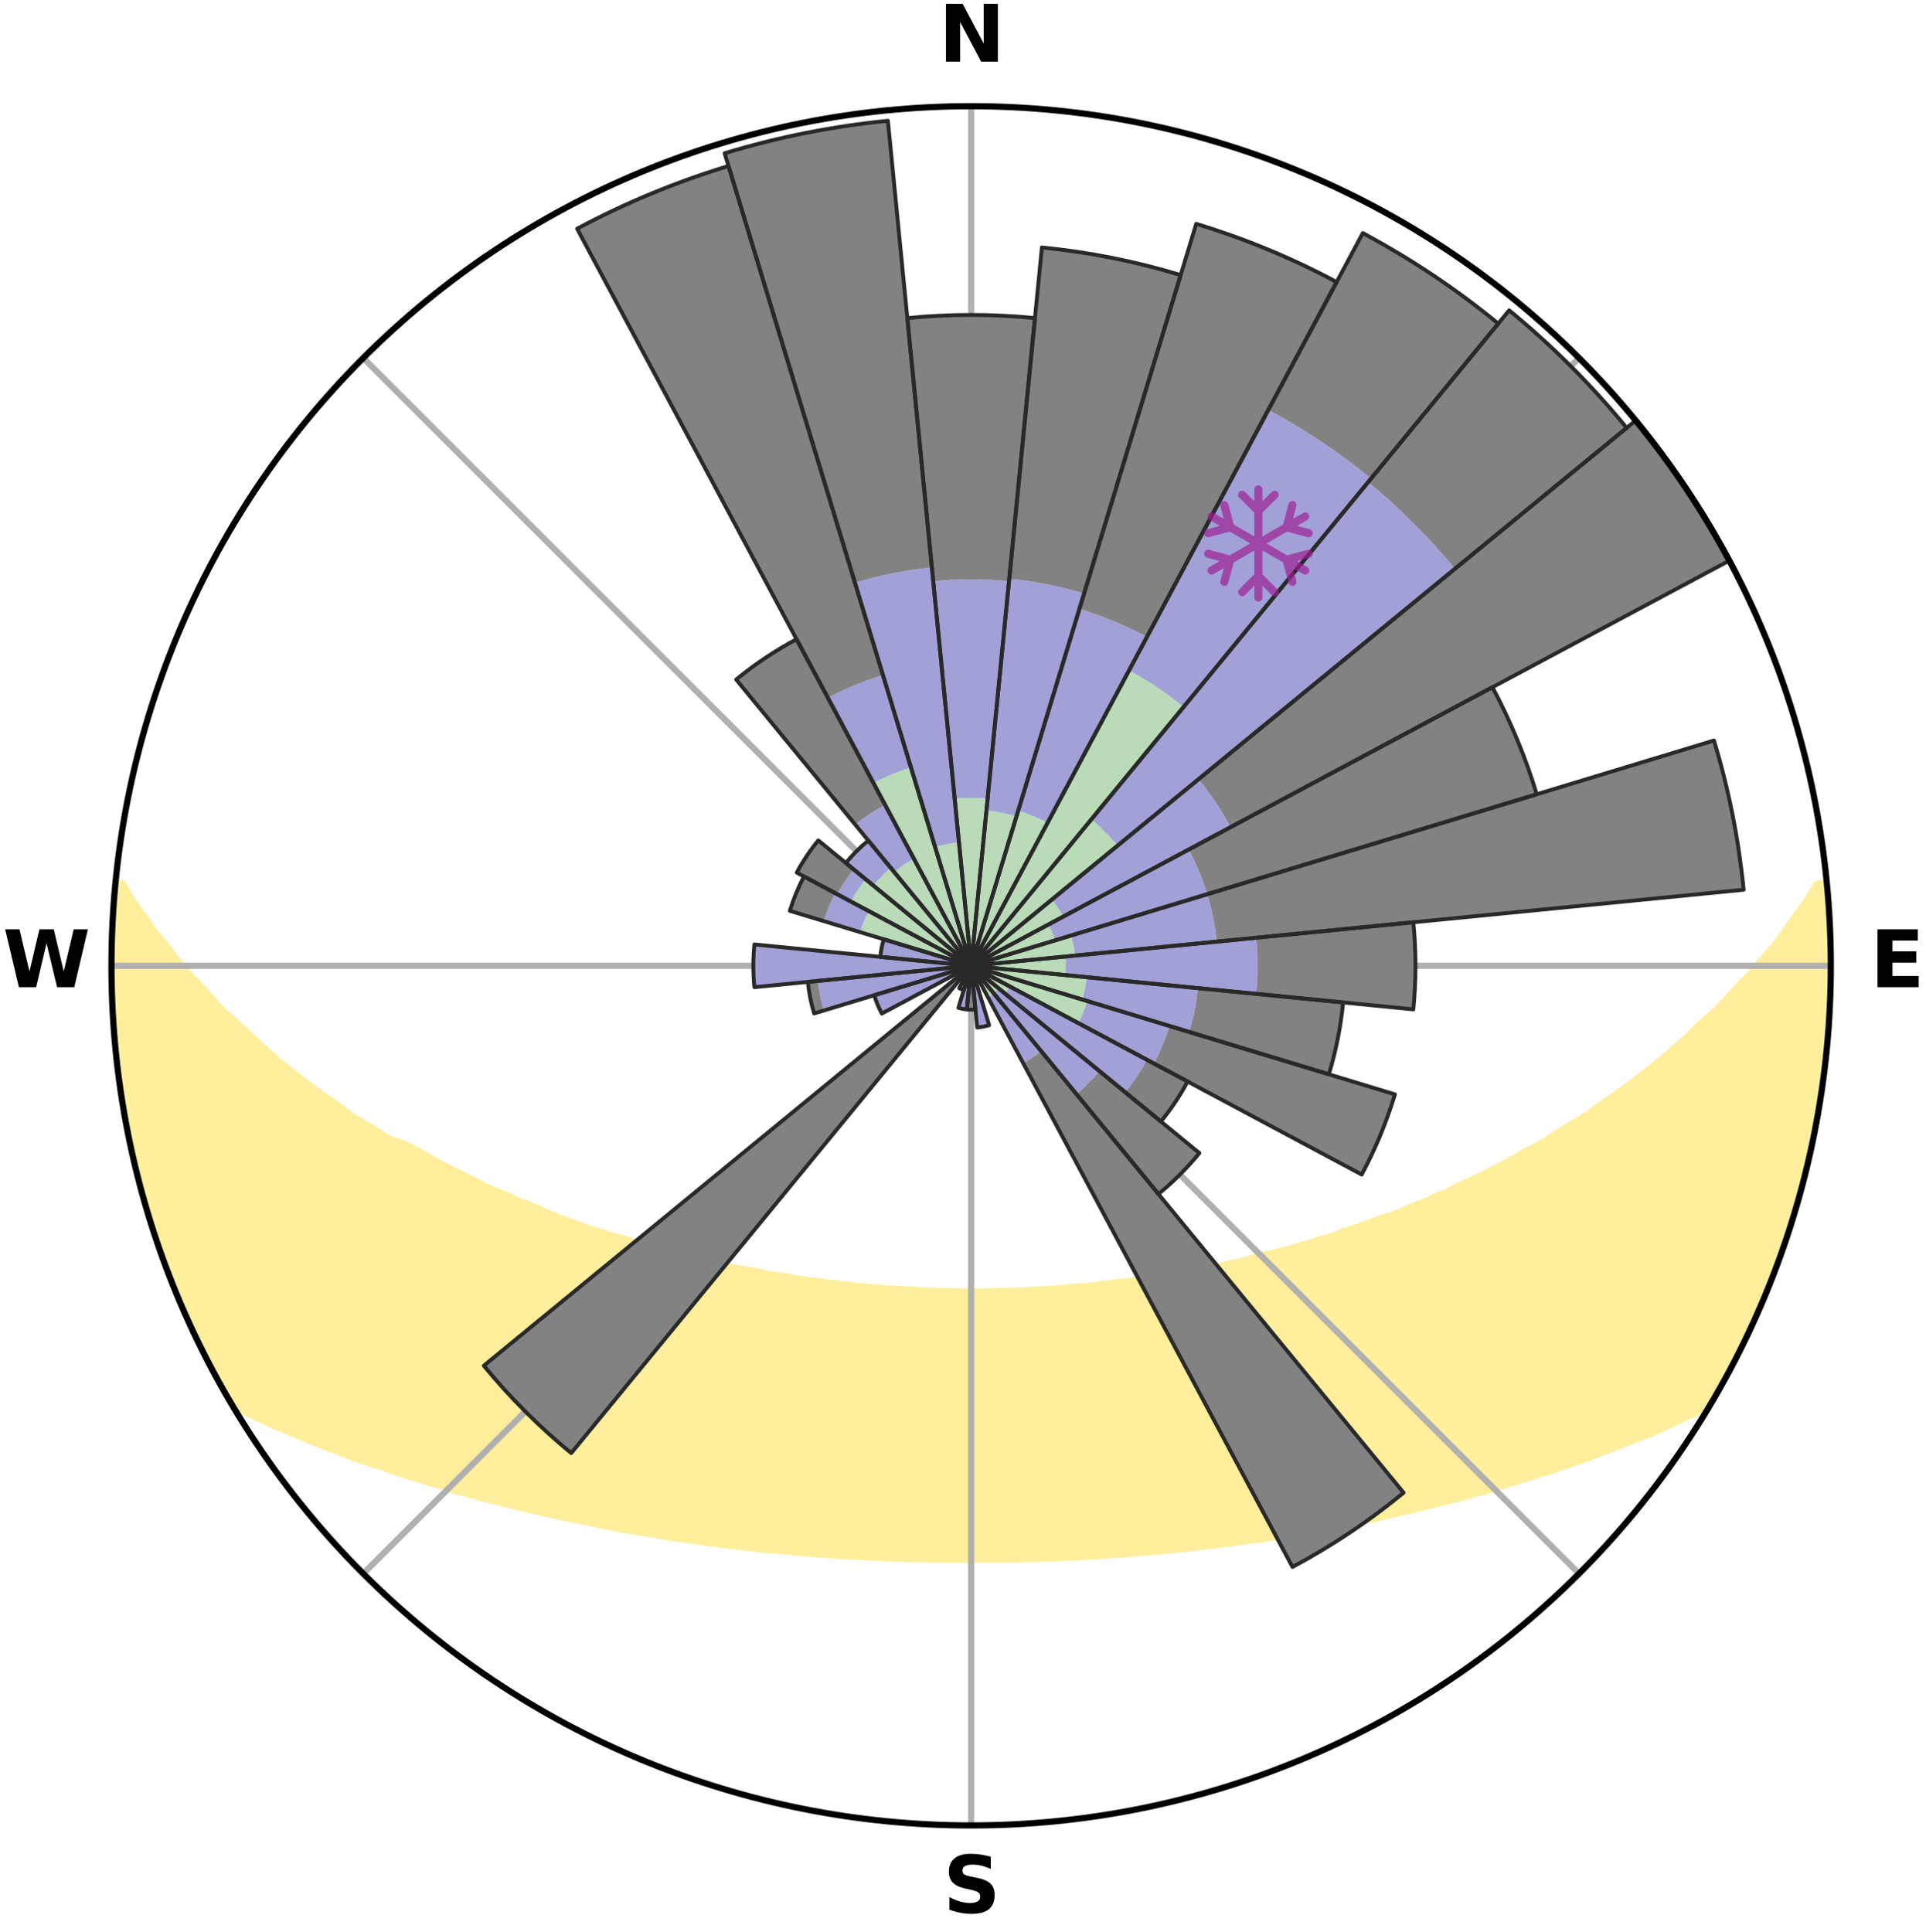 <?xml version="1.0" encoding="utf-8" standalone="no"?>
<!DOCTYPE svg PUBLIC "-//W3C//DTD SVG 1.1//EN"
  "http://www.w3.org/Graphics/SVG/1.1/DTD/svg11.dtd">
<svg xmlns:xlink="http://www.w3.org/1999/xlink" width="248.41pt" height="249.158pt" viewBox="0 0 248.41 249.158" xmlns="http://www.w3.org/2000/svg" version="1.1">
 <title>Ski Rose for Kirkwood Mountain Resort</title>
 <defs>
  <style type="text/css">*{stroke-linejoin: round; stroke-linecap: butt}</style>
 </defs>
 <g id="figure_1">
  <g id="patch_1">
   <path d="M 0 249.158 
L 248.41 249.158 
L 248.41 0 
L 0 0 
z
" style="fill: #ffffff"/>
  </g>
  <g id="axes_1">
   <g id="patch_2">
    <path d="M 236.135 124.579 
C 236.135 110.018 233.267 95.599 227.695 82.147 
C 222.122 68.695 213.955 56.471 203.659 46.175 
C 193.363 35.879 181.139 27.711 167.687 22.139 
C 154.235 16.567 139.815 13.699 125.255 13.699 
C 110.694 13.699 96.275 16.567 82.823 22.139 
C 69.371 27.711 57.147 35.879 46.851 46.175 
C 36.555 56.471 28.387 68.695 22.815 82.147 
C 17.243 95.599 14.375 110.018 14.375 124.579 
C 14.375 139.14 17.243 153.559 22.815 167.011 
C 28.387 180.463 36.555 192.687 46.851 202.983 
C 57.147 213.279 69.371 221.447 82.823 227.019 
C 96.275 232.591 110.694 235.459 125.255 235.459 
C 139.815 235.459 154.235 232.591 167.687 227.019 
C 181.139 221.447 193.363 213.279 203.659 202.983 
C 213.955 192.687 222.122 180.463 227.695 167.011 
C 233.267 153.559 236.135 139.14 236.135 124.579 
M 125.255 124.579 
C 125.255 124.579 125.255 124.579 125.255 124.579 
C 125.255 124.579 125.255 124.579 125.255 124.579 
C 125.255 124.579 125.255 124.579 125.255 124.579 
C 125.255 124.579 125.255 124.579 125.255 124.579 
C 125.255 124.579 125.255 124.579 125.255 124.579 
C 125.255 124.579 125.255 124.579 125.255 124.579 
C 125.255 124.579 125.255 124.579 125.255 124.579 
C 125.255 124.579 125.255 124.579 125.255 124.579 
C 125.255 124.579 125.255 124.579 125.255 124.579 
C 125.255 124.579 125.255 124.579 125.255 124.579 
C 125.255 124.579 125.255 124.579 125.255 124.579 
C 125.255 124.579 125.255 124.579 125.255 124.579 
C 125.255 124.579 125.255 124.579 125.255 124.579 
C 125.255 124.579 125.255 124.579 125.255 124.579 
C 125.255 124.579 125.255 124.579 125.255 124.579 
C 125.255 124.579 125.255 124.579 125.255 124.579 
z
" style="fill: #ffffff"/>
   </g>
   <g id="PolyCollection_1">
    <defs>
     <path id="mdebeac6529" d="M 235.545 -135.199 
L 234.359 -135.085 
L 233.185 -133.073 
L 231.706 -131.09 
L 230.4 -129.17 
L 229.048 -127.297 
L 227.417 -125.471 
L 225.987 -123.7 
L 224.286 -121.986 
L 222.793 -120.32 
L 221.272 -118.706 
L 219.487 -117.163 
L 217.918 -115.657 
L 216.326 -114.203 
L 214.715 -112.801 
L 213.086 -111.453 
L 211.442 -110.156 
L 209.783 -108.913 
L 208.111 -107.722 
L 206.43 -106.583 
L 204.966 -105.442 
L 203.268 -104.404 
L 201.564 -103.417 
L 200.077 -102.416 
L 198.584 -101.458 
L 196.871 -100.617 
L 195.373 -99.749 
L 193.874 -98.924 
L 192.374 -98.14 
L 190.875 -97.398 
L 189.378 -96.697 
L 187.886 -96.037 
L 186.593 -95.322 
L 185.109 -94.737 
L 183.821 -94.091 
L 182.35 -93.579 
L 181.07 -93 
L 179.795 -92.453 
L 178.35 -92.042 
L 177.089 -91.557 
L 175.835 -91.101 
L 174.589 -90.672 
L 173.352 -90.272 
L 172.278 -89.783 
L 171.056 -89.434 
L 169.845 -89.11 
L 168.789 -88.693 
L 167.597 -88.415 
L 166.553 -88.041 
L 165.384 -87.807 
L 164.355 -87.474 
L 163.211 -87.28 
L 162.199 -86.985 
L 161.194 -86.707 
L 160.196 -86.447 
L 159.207 -86.204 
L 158.225 -85.976 
L 157.252 -85.763 
L 156.288 -85.565 
L 155.332 -85.381 
L 154.386 -85.21 
L 153.449 -85.052 
L 152.522 -84.905 
L 151.605 -84.769 
L 150.697 -84.643 
L 149.864 -84.421 
L 148.971 -84.316 
L 148.089 -84.219 
L 147.271 -84.03 
L 146.405 -83.951 
L 145.595 -83.782 
L 144.745 -83.718 
L 143.904 -83.658 
L 143.11 -83.516 
L 142.284 -83.468 
L 141.498 -83.342 
L 140.716 -83.225 
L 139.91 -83.193 
L 139.137 -83.091 
L 138.344 -83.065 
L 137.578 -82.975 
L 136.815 -82.893 
L 136.04 -82.877 
L 135.284 -82.806 
L 134.53 -82.742 
L 133.769 -82.732 
L 133.021 -82.678 
L 132.275 -82.63 
L 131.525 -82.623 
L 130.784 -82.584 
L 130.043 -82.55 
L 129.304 -82.522 
L 128.565 -82.519 
L 127.829 -82.499 
L 127.093 -82.484 
L 126.357 -82.475 
L 125.622 -82.472 
L 124.887 -82.472 
L 124.152 -82.479 
L 123.417 -82.491 
L 122.682 -82.509 
L 121.944 -82.515 
L 121.207 -82.54 
L 120.469 -82.571 
L 119.725 -82.578 
L 118.983 -82.616 
L 118.24 -82.661 
L 117.495 -82.711 
L 116.739 -82.723 
L 115.989 -82.783 
L 115.236 -82.849 
L 114.467 -82.866 
L 113.708 -82.943 
L 112.947 -83.027 
L 112.161 -83.052 
L 111.392 -83.148 
L 110.594 -83.179 
L 109.817 -83.289 
L 109.037 -83.408 
L 108.22 -83.452 
L 107.431 -83.586 
L 106.598 -83.641 
L 105.801 -83.793 
L 104.953 -83.86 
L 104.096 -83.933 
L 103.283 -84.112 
L 102.41 -84.201 
L 101.588 -84.401 
L 100.699 -84.508 
L 99.801 -84.624 
L 98.892 -84.749 
L 98.05 -84.996 
L 97.126 -85.144 
L 96.193 -85.304 
L 95.25 -85.476 
L 94.298 -85.661 
L 93.337 -85.86 
L 92.368 -86.073 
L 91.39 -86.302 
L 90.404 -86.546 
L 89.41 -86.806 
L 88.408 -87.084 
L 87.278 -87.26 
L 86.259 -87.573 
L 85.233 -87.906 
L 84.068 -88.14 
L 83.028 -88.514 
L 81.84 -88.791 
L 80.787 -89.208 
L 79.58 -89.531 
L 78.362 -89.88 
L 77.133 -90.254 
L 75.895 -90.655 
L 74.649 -91.084 
L 73.395 -91.541 
L 72.134 -92.027 
L 70.867 -92.542 
L 69.595 -93.088 
L 68.319 -93.665 
L 66.851 -94.176 
L 65.567 -94.82 
L 64.086 -95.403 
L 62.599 -96.025 
L 61.308 -96.774 
L 59.815 -97.473 
L 58.319 -98.212 
L 56.822 -98.993 
L 55.326 -99.816 
L 53.831 -100.681 
L 52.121 -101.52 
L 49.954 -102.274 
L 48.468 -103.284 
L 46.764 -104.28 
L 45.065 -105.327 
L 43.602 -106.477 
L 41.921 -107.625 
L 40.251 -108.825 
L 38.593 -110.077 
L 36.95 -111.382 
L 35.322 -112.739 
L 33.713 -114.149 
L 32.123 -115.611 
L 30.555 -117.126 
L 28.773 -118.678 
L 27.255 -120.3 
L 25.765 -121.974 
L 24.067 -123.696 
L 22.641 -125.475 
L 21.251 -127.302 
L 19.669 -129.189 
L 18.37 -131.116 
L 16.904 -133.106 
L 15.748 -135.123 
L 14.902 -135.205 
L 14.902 -135.205 
L 14.752 -133.276 
L 14.635 -131.345 
L 14.55 -129.413 
L 14.499 -127.479 
L 14.479 -125.546 
L 14.492 -123.612 
L 14.536 -121.68 
L 14.611 -119.748 
L 14.717 -117.818 
L 14.853 -115.89 
L 15.017 -113.964 
L 15.211 -112.041 
L 15.434 -110.121 
L 15.686 -108.204 
L 15.967 -106.291 
L 16.277 -104.381 
L 16.617 -102.476 
L 17.187 -100.621 
L 17.584 -98.729 
L 18.01 -96.844 
L 18.443 -94.958 
L 18.953 -93.091 
L 19.634 -91.277 
L 20.15 -89.411 
L 20.751 -87.572 
L 21.512 -85.791 
L 22.117 -83.952 
L 22.935 -82.197 
L 23.607 -80.381 
L 24.368 -78.602 
L 25.246 -76.877 
L 26.031 -75.108 
L 27.045 -73.454 
L 27.818 -71.675 
L 28.771 -69.991 
L 29.723 -68.307 
L 31.508 -67.131 
L 33.563 -66.165 
L 35.559 -65.211 
L 37.646 -64.367 
L 39.653 -63.52 
L 41.657 -62.72 
L 43.655 -61.965 
L 45.571 -61.196 
L 47.552 -60.526 
L 49.52 -59.895 
L 51.407 -59.244 
L 53.284 -58.63 
L 55.149 -58.051 
L 57 -57.506 
L 58.779 -56.933 
L 60.605 -56.453 
L 62.361 -55.942 
L 64.158 -55.521 
L 65.887 -55.069 
L 67.604 -54.643 
L 69.308 -54.244 
L 70.998 -53.87 
L 72.673 -53.519 
L 74.294 -53.134 
L 75.942 -52.828 
L 77.539 -52.488 
L 79.124 -52.168 
L 80.698 -51.868 
L 82.291 -51.641 
L 83.84 -51.378 
L 85.349 -51.081 
L 86.875 -50.853 
L 88.39 -50.64 
L 89.893 -50.442 
L 91.363 -50.211 
L 92.845 -50.041 
L 94.297 -49.839 
L 95.757 -49.694 
L 97.191 -49.52 
L 98.618 -49.358 
L 100.048 -49.245 
L 101.458 -49.105 
L 102.86 -48.977 
L 104.256 -48.859 
L 105.645 -48.752 
L 107.027 -48.654 
L 108.403 -48.565 
L 109.773 -48.484 
L 111.138 -48.413 
L 112.498 -48.349 
L 113.851 -48.274 
L 115.203 -48.227 
L 116.551 -48.187 
L 117.896 -48.153 
L 119.237 -48.116 
L 120.577 -48.097 
L 121.915 -48.085 
L 123.252 -48.078 
L 124.587 -48.077 
L 125.922 -48.076 
L 127.258 -48.079 
L 128.595 -48.086 
L 129.933 -48.099 
L 131.273 -48.117 
L 132.614 -48.154 
L 133.959 -48.188 
L 135.307 -48.228 
L 136.658 -48.276 
L 138.014 -48.33 
L 139.371 -48.416 
L 140.736 -48.488 
L 142.106 -48.568 
L 143.482 -48.657 
L 144.864 -48.756 
L 146.253 -48.864 
L 147.648 -48.981 
L 149.05 -49.11 
L 150.472 -49.212 
L 151.891 -49.362 
L 153.317 -49.524 
L 154.751 -49.699 
L 156.211 -49.845 
L 157.663 -50.046 
L 159.144 -50.216 
L 160.614 -50.447 
L 162.117 -50.646 
L 163.632 -50.858 
L 165.158 -51.087 
L 166.696 -51.331 
L 168.246 -51.595 
L 169.808 -51.874 
L 171.381 -52.175 
L 172.967 -52.494 
L 174.602 -52.778 
L 176.211 -53.141 
L 177.874 -53.468 
L 179.507 -53.876 
L 181.197 -54.25 
L 182.9 -54.65 
L 184.617 -55.075 
L 186.346 -55.528 
L 188.142 -55.95 
L 189.897 -56.46 
L 191.724 -56.94 
L 193.502 -57.512 
L 195.353 -58.058 
L 197.219 -58.637 
L 199.094 -59.252 
L 201.051 -59.843 
L 202.95 -60.532 
L 204.93 -61.202 
L 206.845 -61.972 
L 208.843 -62.727 
L 210.847 -63.526 
L 212.935 -64.318 
L 214.941 -65.217 
L 216.938 -66.171 
L 218.992 -67.137 
L 220.779 -68.311 
L 221.759 -69.98 
L 222.69 -71.676 
L 223.599 -73.384 
L 224.481 -75.107 
L 225.277 -76.871 
L 226.133 -78.606 
L 226.909 -80.379 
L 227.635 -82.172 
L 228.419 -83.942 
L 228.943 -85.812 
L 229.599 -87.629 
L 230.395 -89.4 
L 230.952 -91.253 
L 231.425 -93.13 
L 232.07 -94.956 
L 232.473 -96.851 
L 233.026 -98.705 
L 233.466 -100.589 
L 233.845 -102.486 
L 234.254 -104.377 
L 234.503 -106.297 
L 234.829 -108.203 
L 235.114 -110.116 
L 235.357 -112.034 
L 235.56 -113.958 
L 235.722 -115.885 
L 235.845 -117.815 
L 236.026 -119.743 
L 236.072 -121.677 
L 236.081 -123.612 
L 236.056 -125.546 
L 235.996 -127.479 
L 236.021 -129.415 
L 235.894 -131.346 
L 235.736 -133.274 
L 235.545 -135.199 
z
" style="stroke: #ffee9c"/>
    </defs>
    <g clip-path="url(#pcd18a6dcb9)">
     <use xlink:href="#mdebeac6529" x="0" y="249.158" style="fill: #ffee9c; stroke: #ffee9c"/>
    </g>
   </g>
   <g id="matplotlib.axis_1">
    <g id="xtick_1">
     <g id="line2d_1">
      <path d="M 125.255 124.579 
L 125.255 13.699 
" clip-path="url(#pcd18a6dcb9)" style="fill: none; stroke: #b0b0b0; stroke-width: 0.8; stroke-linecap: square"/>
     </g>
     <g id="text_1">
      <!-- N -->
      <g transform="translate(121.07 7.958) scale(0.1 -0.1)">
       <defs>
        <path id="DejaVuSans-Bold-4e" d="M 588 4666 
L 1931 4666 
L 3628 1466 
L 3628 4666 
L 4769 4666 
L 4769 0 
L 3425 0 
L 1728 3200 
L 1728 0 
L 588 0 
L 588 4666 
z
" transform="scale(0.016)"/>
       </defs>
       <use xlink:href="#DejaVuSans-Bold-4e"/>
      </g>
     </g>
    </g>
    <g id="xtick_2">
     <g id="line2d_2">
      <path d="M 125.255 124.579 
L 203.659 46.175 
" clip-path="url(#pcd18a6dcb9)" style="fill: none; stroke: #b0b0b0; stroke-width: 0.8; stroke-linecap: square"/>
     </g>
    </g>
    <g id="xtick_3">
     <g id="line2d_3">
      <path d="M 125.255 124.579 
L 236.135 124.579 
" clip-path="url(#pcd18a6dcb9)" style="fill: none; stroke: #b0b0b0; stroke-width: 0.8; stroke-linecap: square"/>
     </g>
     <g id="text_2">
      <!-- E -->
      <g transform="translate(241.219 127.338) scale(0.1 -0.1)">
       <defs>
        <path id="DejaVuSans-Bold-45" d="M 588 4666 
L 3834 4666 
L 3834 3756 
L 1791 3756 
L 1791 2888 
L 3713 2888 
L 3713 1978 
L 1791 1978 
L 1791 909 
L 3903 909 
L 3903 0 
L 588 0 
L 588 4666 
z
" transform="scale(0.016)"/>
       </defs>
       <use xlink:href="#DejaVuSans-Bold-45"/>
      </g>
     </g>
    </g>
    <g id="xtick_4">
     <g id="line2d_4">
      <path d="M 125.255 124.579 
L 203.659 202.983 
" clip-path="url(#pcd18a6dcb9)" style="fill: none; stroke: #b0b0b0; stroke-width: 0.8; stroke-linecap: square"/>
     </g>
    </g>
    <g id="xtick_5">
     <g id="line2d_5">
      <path d="M 125.255 124.579 
L 125.255 235.459 
" clip-path="url(#pcd18a6dcb9)" style="fill: none; stroke: #b0b0b0; stroke-width: 0.8; stroke-linecap: square"/>
     </g>
     <g id="text_3">
      <!-- S -->
      <g transform="translate(121.654 246.718) scale(0.1 -0.1)">
       <defs>
        <path id="DejaVuSans-Bold-53" d="M 3834 4519 
L 3834 3531 
Q 3450 3703 3084 3790 
Q 2719 3878 2394 3878 
Q 1963 3878 1756 3759 
Q 1550 3641 1550 3391 
Q 1550 3203 1689 3098 
Q 1828 2994 2194 2919 
L 2706 2816 
Q 3484 2659 3812 2340 
Q 4141 2022 4141 1434 
Q 4141 663 3683 286 
Q 3225 -91 2284 -91 
Q 1841 -91 1394 -6 
Q 947 78 500 244 
L 500 1259 
Q 947 1022 1364 901 
Q 1781 781 2169 781 
Q 2563 781 2772 912 
Q 2981 1044 2981 1288 
Q 2981 1506 2839 1625 
Q 2697 1744 2272 1838 
L 1806 1941 
Q 1106 2091 782 2419 
Q 459 2747 459 3303 
Q 459 4000 909 4375 
Q 1359 4750 2203 4750 
Q 2588 4750 2994 4692 
Q 3400 4634 3834 4519 
z
" transform="scale(0.016)"/>
       </defs>
       <use xlink:href="#DejaVuSans-Bold-53"/>
      </g>
     </g>
    </g>
    <g id="xtick_6">
     <g id="line2d_6">
      <path d="M 125.255 124.579 
L 46.851 202.983 
" clip-path="url(#pcd18a6dcb9)" style="fill: none; stroke: #b0b0b0; stroke-width: 0.8; stroke-linecap: square"/>
     </g>
    </g>
    <g id="xtick_7">
     <g id="line2d_7">
      <path d="M 125.255 124.579 
L 14.375 124.579 
" clip-path="url(#pcd18a6dcb9)" style="fill: none; stroke: #b0b0b0; stroke-width: 0.8; stroke-linecap: square"/>
     </g>
     <g id="text_4">
      <!-- W -->
      <g transform="translate(0.36 127.338) scale(0.1 -0.1)">
       <defs>
        <path id="DejaVuSans-Bold-57" d="M 191 4666 
L 1344 4666 
L 2150 1275 
L 2950 4666 
L 4109 4666 
L 4909 1275 
L 5716 4666 
L 6859 4666 
L 5759 0 
L 4372 0 
L 3525 3547 
L 2688 0 
L 1300 0 
L 191 4666 
z
" transform="scale(0.016)"/>
       </defs>
       <use xlink:href="#DejaVuSans-Bold-57"/>
      </g>
     </g>
    </g>
    <g id="xtick_8">
     <g id="line2d_8">
      <path d="M 125.255 124.579 
L 46.851 46.175 
" clip-path="url(#pcd18a6dcb9)" style="fill: none; stroke: #b0b0b0; stroke-width: 0.8; stroke-linecap: square"/>
     </g>
    </g>
   </g>
   <g id="matplotlib.axis_2"/>
   <g id="patch_3">
    <path d="M 125.255 124.579 
C 125.255 124.579 125.255 124.579 125.255 124.579 
C 125.255 124.579 125.255 124.579 125.255 124.579 
L 125.255 124.579 
C 125.255 124.579 125.255 124.579 125.255 124.579 
C 125.255 124.579 125.255 124.579 125.255 124.579 
z
" clip-path="url(#pcd18a6dcb9)" style="fill: #d9d9d9"/>
   </g>
   <g id="patch_4">
    <path d="M 125.255 124.579 
C 125.255 124.579 125.255 124.579 125.255 124.579 
C 125.255 124.579 125.255 124.579 125.255 124.579 
L 125.255 124.579 
C 125.255 124.579 125.255 124.579 125.255 124.579 
C 125.255 124.579 125.255 124.579 125.255 124.579 
z
" clip-path="url(#pcd18a6dcb9)" style="fill: #d9d9d9"/>
   </g>
   <g id="patch_5">
    <path d="M 125.255 124.579 
C 125.255 124.579 125.255 124.579 125.255 124.579 
C 125.255 124.579 125.255 124.579 125.255 124.579 
L 125.255 124.579 
C 125.255 124.579 125.255 124.579 125.255 124.579 
C 125.255 124.579 125.255 124.579 125.255 124.579 
z
" clip-path="url(#pcd18a6dcb9)" style="fill: #d9d9d9"/>
   </g>
   <g id="patch_6">
    <path d="M 125.255 124.579 
C 125.255 124.579 125.255 124.579 125.255 124.579 
C 125.255 124.579 125.255 124.579 125.255 124.579 
L 125.255 124.579 
C 125.255 124.579 125.255 124.579 125.255 124.579 
C 125.255 124.579 125.255 124.579 125.255 124.579 
z
" clip-path="url(#pcd18a6dcb9)" style="fill: #d9d9d9"/>
   </g>
   <g id="patch_7">
    <path d="M 125.255 124.579 
C 125.255 124.579 125.255 124.579 125.255 124.579 
C 125.255 124.579 125.255 124.579 125.255 124.579 
L 125.255 124.579 
C 125.255 124.579 125.255 124.579 125.255 124.579 
C 125.255 124.579 125.255 124.579 125.255 124.579 
z
" clip-path="url(#pcd18a6dcb9)" style="fill: #d9d9d9"/>
   </g>
   <g id="patch_8">
    <path d="M 125.255 124.579 
C 125.255 124.579 125.255 124.579 125.255 124.579 
C 125.255 124.579 125.255 124.579 125.255 124.579 
L 125.255 124.579 
C 125.255 124.579 125.255 124.579 125.255 124.579 
C 125.255 124.579 125.255 124.579 125.255 124.579 
z
" clip-path="url(#pcd18a6dcb9)" style="fill: #d9d9d9"/>
   </g>
   <g id="patch_9">
    <path d="M 125.255 124.579 
C 125.255 124.579 125.255 124.579 125.255 124.579 
C 125.255 124.579 125.255 124.579 125.255 124.579 
L 125.255 124.579 
C 125.255 124.579 125.255 124.579 125.255 124.579 
C 125.255 124.579 125.255 124.579 125.255 124.579 
z
" clip-path="url(#pcd18a6dcb9)" style="fill: #d9d9d9"/>
   </g>
   <g id="patch_10">
    <path d="M 125.255 124.579 
C 125.255 124.579 125.255 124.579 125.255 124.579 
C 125.255 124.579 125.255 124.579 125.255 124.579 
L 125.255 124.579 
C 125.255 124.579 125.255 124.579 125.255 124.579 
C 125.255 124.579 125.255 124.579 125.255 124.579 
z
" clip-path="url(#pcd18a6dcb9)" style="fill: #d9d9d9"/>
   </g>
   <g id="patch_11">
    <path d="M 125.255 124.579 
C 125.255 124.579 125.255 124.579 125.255 124.579 
C 125.255 124.579 125.255 124.579 125.255 124.579 
L 125.255 124.579 
C 125.255 124.579 125.255 124.579 125.255 124.579 
C 125.255 124.579 125.255 124.579 125.255 124.579 
z
" clip-path="url(#pcd18a6dcb9)" style="fill: #d9d9d9"/>
   </g>
   <g id="patch_12">
    <path d="M 125.255 124.579 
C 125.255 124.579 125.255 124.579 125.255 124.579 
C 125.255 124.579 125.255 124.579 125.255 124.579 
L 125.255 124.579 
C 125.255 124.579 125.255 124.579 125.255 124.579 
C 125.255 124.579 125.255 124.579 125.255 124.579 
z
" clip-path="url(#pcd18a6dcb9)" style="fill: #d9d9d9"/>
   </g>
   <g id="patch_13">
    <path d="M 125.255 124.579 
C 125.255 124.579 125.255 124.579 125.255 124.579 
C 125.255 124.579 125.255 124.579 125.255 124.579 
L 125.255 124.579 
C 125.255 124.579 125.255 124.579 125.255 124.579 
C 125.255 124.579 125.255 124.579 125.255 124.579 
z
" clip-path="url(#pcd18a6dcb9)" style="fill: #d9d9d9"/>
   </g>
   <g id="patch_14">
    <path d="M 125.255 124.579 
C 125.255 124.579 125.255 124.579 125.255 124.579 
C 125.255 124.579 125.255 124.579 125.255 124.579 
L 125.255 124.579 
C 125.255 124.579 125.255 124.579 125.255 124.579 
C 125.255 124.579 125.255 124.579 125.255 124.579 
z
" clip-path="url(#pcd18a6dcb9)" style="fill: #d9d9d9"/>
   </g>
   <g id="patch_15">
    <path d="M 125.255 124.579 
C 125.255 124.579 125.255 124.579 125.255 124.579 
C 125.255 124.579 125.255 124.579 125.255 124.579 
L 125.255 124.579 
C 125.255 124.579 125.255 124.579 125.255 124.579 
C 125.255 124.579 125.255 124.579 125.255 124.579 
z
" clip-path="url(#pcd18a6dcb9)" style="fill: #d9d9d9"/>
   </g>
   <g id="patch_16">
    <path d="M 125.255 124.579 
C 125.255 124.579 125.255 124.579 125.255 124.579 
C 125.255 124.579 125.255 124.579 125.255 124.579 
L 125.255 124.579 
C 125.255 124.579 125.255 124.579 125.255 124.579 
C 125.255 124.579 125.255 124.579 125.255 124.579 
z
" clip-path="url(#pcd18a6dcb9)" style="fill: #d9d9d9"/>
   </g>
   <g id="patch_17">
    <path d="M 125.255 124.579 
C 125.255 124.579 125.255 124.579 125.255 124.579 
C 125.255 124.579 125.255 124.579 125.255 124.579 
L 125.255 124.579 
C 125.255 124.579 125.255 124.579 125.255 124.579 
C 125.255 124.579 125.255 124.579 125.255 124.579 
z
" clip-path="url(#pcd18a6dcb9)" style="fill: #d9d9d9"/>
   </g>
   <g id="patch_18">
    <path d="M 125.255 124.579 
C 125.255 124.579 125.255 124.579 125.255 124.579 
C 125.255 124.579 125.255 124.579 125.255 124.579 
L 125.255 124.579 
C 125.255 124.579 125.255 124.579 125.255 124.579 
C 125.255 124.579 125.255 124.579 125.255 124.579 
z
" clip-path="url(#pcd18a6dcb9)" style="fill: #d9d9d9"/>
   </g>
   <g id="patch_19">
    <path d="M 125.255 124.579 
C 125.255 124.579 125.255 124.579 125.255 124.579 
C 125.255 124.579 125.255 124.579 125.255 124.579 
L 125.255 124.579 
C 125.255 124.579 125.255 124.579 125.255 124.579 
C 125.255 124.579 125.255 124.579 125.255 124.579 
z
" clip-path="url(#pcd18a6dcb9)" style="fill: #d9d9d9"/>
   </g>
   <g id="patch_20">
    <path d="M 125.255 124.579 
C 125.255 124.579 125.255 124.579 125.255 124.579 
C 125.255 124.579 125.255 124.579 125.255 124.579 
L 125.255 124.579 
C 125.255 124.579 125.255 124.579 125.255 124.579 
C 125.255 124.579 125.255 124.579 125.255 124.579 
z
" clip-path="url(#pcd18a6dcb9)" style="fill: #d9d9d9"/>
   </g>
   <g id="patch_21">
    <path d="M 125.255 124.579 
C 125.255 124.579 125.255 124.579 125.255 124.579 
C 125.255 124.579 125.255 124.579 125.255 124.579 
L 125.255 124.579 
C 125.255 124.579 125.255 124.579 125.255 124.579 
C 125.255 124.579 125.255 124.579 125.255 124.579 
z
" clip-path="url(#pcd18a6dcb9)" style="fill: #d9d9d9"/>
   </g>
   <g id="patch_22">
    <path d="M 125.255 124.579 
C 125.255 124.579 125.255 124.579 125.255 124.579 
C 125.255 124.579 125.255 124.579 125.255 124.579 
L 125.255 124.579 
C 125.255 124.579 125.255 124.579 125.255 124.579 
C 125.255 124.579 125.255 124.579 125.255 124.579 
z
" clip-path="url(#pcd18a6dcb9)" style="fill: #d9d9d9"/>
   </g>
   <g id="patch_23">
    <path d="M 125.255 124.579 
C 125.255 124.579 125.255 124.579 125.255 124.579 
C 125.255 124.579 125.255 124.579 125.255 124.579 
L 125.255 124.579 
C 125.255 124.579 125.255 124.579 125.255 124.579 
C 125.255 124.579 125.255 124.579 125.255 124.579 
z
" clip-path="url(#pcd18a6dcb9)" style="fill: #d9d9d9"/>
   </g>
   <g id="patch_24">
    <path d="M 125.255 124.579 
C 125.255 124.579 125.255 124.579 125.255 124.579 
C 125.255 124.579 125.255 124.579 125.255 124.579 
L 125.255 124.579 
C 125.255 124.579 125.255 124.579 125.255 124.579 
C 125.255 124.579 125.255 124.579 125.255 124.579 
z
" clip-path="url(#pcd18a6dcb9)" style="fill: #d9d9d9"/>
   </g>
   <g id="patch_25">
    <path d="M 125.255 124.579 
C 125.255 124.579 125.255 124.579 125.255 124.579 
C 125.255 124.579 125.255 124.579 125.255 124.579 
L 125.255 124.579 
C 125.255 124.579 125.255 124.579 125.255 124.579 
C 125.255 124.579 125.255 124.579 125.255 124.579 
z
" clip-path="url(#pcd18a6dcb9)" style="fill: #d9d9d9"/>
   </g>
   <g id="patch_26">
    <path d="M 125.255 124.579 
C 125.255 124.579 125.255 124.579 125.255 124.579 
C 125.255 124.579 125.255 124.579 125.255 124.579 
L 125.255 124.579 
C 125.255 124.579 125.255 124.579 125.255 124.579 
C 125.255 124.579 125.255 124.579 125.255 124.579 
z
" clip-path="url(#pcd18a6dcb9)" style="fill: #d9d9d9"/>
   </g>
   <g id="patch_27">
    <path d="M 125.255 124.579 
C 125.255 124.579 125.255 124.579 125.255 124.579 
C 125.255 124.579 125.255 124.579 125.255 124.579 
L 125.255 124.579 
C 125.255 124.579 125.255 124.579 125.255 124.579 
C 125.255 124.579 125.255 124.579 125.255 124.579 
z
" clip-path="url(#pcd18a6dcb9)" style="fill: #d9d9d9"/>
   </g>
   <g id="patch_28">
    <path d="M 125.255 124.579 
C 125.255 124.579 125.255 124.579 125.255 124.579 
C 125.255 124.579 125.255 124.579 125.255 124.579 
L 125.255 124.579 
C 125.255 124.579 125.255 124.579 125.255 124.579 
C 125.255 124.579 125.255 124.579 125.255 124.579 
z
" clip-path="url(#pcd18a6dcb9)" style="fill: #d9d9d9"/>
   </g>
   <g id="patch_29">
    <path d="M 125.255 124.579 
C 125.255 124.579 125.255 124.579 125.255 124.579 
C 125.255 124.579 125.255 124.579 125.255 124.579 
L 125.255 124.579 
C 125.255 124.579 125.255 124.579 125.255 124.579 
C 125.255 124.579 125.255 124.579 125.255 124.579 
z
" clip-path="url(#pcd18a6dcb9)" style="fill: #d9d9d9"/>
   </g>
   <g id="patch_30">
    <path d="M 125.255 124.579 
C 125.255 124.579 125.255 124.579 125.255 124.579 
C 125.255 124.579 125.255 124.579 125.255 124.579 
L 125.255 124.579 
C 125.255 124.579 125.255 124.579 125.255 124.579 
C 125.255 124.579 125.255 124.579 125.255 124.579 
z
" clip-path="url(#pcd18a6dcb9)" style="fill: #d9d9d9"/>
   </g>
   <g id="patch_31">
    <path d="M 125.255 124.579 
C 125.255 124.579 125.255 124.579 125.255 124.579 
C 125.255 124.579 125.255 124.579 125.255 124.579 
L 125.255 124.579 
C 125.255 124.579 125.255 124.579 125.255 124.579 
C 125.255 124.579 125.255 124.579 125.255 124.579 
z
" clip-path="url(#pcd18a6dcb9)" style="fill: #d9d9d9"/>
   </g>
   <g id="patch_32">
    <path d="M 125.255 124.579 
C 125.255 124.579 125.255 124.579 125.255 124.579 
C 125.255 124.579 125.255 124.579 125.255 124.579 
L 125.255 124.579 
C 125.255 124.579 125.255 124.579 125.255 124.579 
C 125.255 124.579 125.255 124.579 125.255 124.579 
z
" clip-path="url(#pcd18a6dcb9)" style="fill: #d9d9d9"/>
   </g>
   <g id="patch_33">
    <path d="M 125.255 124.579 
C 125.255 124.579 125.255 124.579 125.255 124.579 
C 125.255 124.579 125.255 124.579 125.255 124.579 
L 125.255 124.579 
C 125.255 124.579 125.255 124.579 125.255 124.579 
C 125.255 124.579 125.255 124.579 125.255 124.579 
z
" clip-path="url(#pcd18a6dcb9)" style="fill: #d9d9d9"/>
   </g>
   <g id="patch_34">
    <path d="M 125.255 124.579 
C 125.255 124.579 125.255 124.579 125.255 124.579 
C 125.255 124.579 125.255 124.579 125.255 124.579 
L 125.255 124.579 
C 125.255 124.579 125.255 124.579 125.255 124.579 
C 125.255 124.579 125.255 124.579 125.255 124.579 
z
" clip-path="url(#pcd18a6dcb9)" style="fill: #d9d9d9"/>
   </g>
   <g id="patch_35">
    <path d="M 125.255 124.579 
C 125.255 124.579 125.255 124.579 125.255 124.579 
C 125.255 124.579 125.255 124.579 125.255 124.579 
L 127.378 103.023 
C 126.672 102.954 125.964 102.919 125.255 102.919 
C 124.546 102.919 123.837 102.954 123.132 103.023 
z
" clip-path="url(#pcd18a6dcb9)" style="fill: #badbb8"/>
   </g>
   <g id="patch_36">
    <path d="M 125.255 124.579 
C 125.255 124.579 125.255 124.579 125.255 124.579 
C 125.255 124.579 125.255 124.579 125.255 124.579 
L 131.098 105.316 
C 130.468 105.125 129.828 104.965 129.182 104.836 
C 128.536 104.708 127.884 104.611 127.228 104.547 
z
" clip-path="url(#pcd18a6dcb9)" style="fill: #badbb8"/>
   </g>
   <g id="patch_37">
    <path d="M 125.255 124.579 
C 125.255 124.579 125.255 124.579 125.255 124.579 
C 125.255 124.579 125.255 124.579 125.255 124.579 
L 135.111 106.139 
C 134.508 105.816 133.889 105.524 133.256 105.262 
C 132.624 105 131.979 104.769 131.324 104.571 
z
" clip-path="url(#pcd18a6dcb9)" style="fill: #badbb8"/>
   </g>
   <g id="patch_38">
    <path d="M 125.255 124.579 
C 125.255 124.579 125.255 124.579 125.255 124.579 
C 125.255 124.579 125.255 124.579 125.255 124.579 
L 152.659 91.187 
C 151.566 90.29 150.43 89.447 149.254 88.662 
C 148.078 87.876 146.865 87.149 145.618 86.482 
z
" clip-path="url(#pcd18a6dcb9)" style="fill: #badbb8"/>
   </g>
   <g id="patch_39">
    <path d="M 125.255 124.579 
C 125.255 124.579 125.255 124.579 125.255 124.579 
C 125.255 124.579 125.255 124.579 125.255 124.579 
L 144.144 109.077 
C 143.637 108.459 143.099 107.866 142.534 107.3 
C 141.968 106.735 141.375 106.197 140.757 105.69 
z
" clip-path="url(#pcd18a6dcb9)" style="fill: #badbb8"/>
   </g>
   <g id="patch_40">
    <path d="M 125.255 124.579 
C 125.255 124.579 125.255 124.579 125.255 124.579 
C 125.255 124.579 125.255 124.579 125.255 124.579 
L 137.129 118.232 
C 136.921 117.844 136.694 117.465 136.449 117.099 
C 136.205 116.733 135.942 116.378 135.662 116.038 
z
" clip-path="url(#pcd18a6dcb9)" style="fill: #badbb8"/>
   </g>
   <g id="patch_41">
    <path d="M 125.255 124.579 
C 125.255 124.579 125.255 124.579 125.255 124.579 
C 125.255 124.579 125.255 124.579 125.255 124.579 
L 136.079 121.295 
C 135.972 120.941 135.847 120.592 135.706 120.25 
C 135.564 119.908 135.405 119.573 135.231 119.247 
z
" clip-path="url(#pcd18a6dcb9)" style="fill: #badbb8"/>
   </g>
   <g id="patch_42">
    <path d="M 125.255 124.579 
C 125.255 124.579 125.255 124.579 125.255 124.579 
C 125.255 124.579 125.255 124.579 125.255 124.579 
L 138.654 123.259 
C 138.61 122.821 138.546 122.385 138.46 121.952 
C 138.374 121.52 138.267 121.092 138.139 120.671 
z
" clip-path="url(#pcd18a6dcb9)" style="fill: #badbb8"/>
   </g>
   <g id="patch_43">
    <path d="M 125.255 124.579 
C 125.255 124.579 125.255 124.579 125.255 124.579 
C 125.255 124.579 125.255 124.579 125.255 124.579 
L 137.414 125.777 
C 137.453 125.379 137.473 124.979 137.473 124.579 
C 137.473 124.179 137.453 123.779 137.414 123.381 
z
" clip-path="url(#pcd18a6dcb9)" style="fill: #badbb8"/>
   </g>
   <g id="patch_44">
    <path d="M 125.255 124.579 
C 125.255 124.579 125.255 124.579 125.255 124.579 
C 125.255 124.579 125.255 124.579 125.255 124.579 
L 139.575 128.923 
C 139.717 128.454 139.836 127.979 139.931 127.498 
C 140.027 127.018 140.099 126.533 140.147 126.046 
z
" clip-path="url(#pcd18a6dcb9)" style="fill: #badbb8"/>
   </g>
   <g id="patch_45">
    <path d="M 125.255 124.579 
C 125.255 124.579 125.255 124.579 125.255 124.579 
C 125.255 124.579 125.255 124.579 125.255 124.579 
L 139.066 131.961 
C 139.308 131.509 139.527 131.046 139.723 130.572 
C 139.919 130.098 140.092 129.616 140.241 129.125 
z
" clip-path="url(#pcd18a6dcb9)" style="fill: #badbb8"/>
   </g>
   <g id="patch_46">
    <path d="M 125.255 124.579 
C 125.255 124.579 125.255 124.579 125.255 124.579 
C 125.255 124.579 125.255 124.579 125.255 124.579 
L 129.627 128.167 
C 129.744 128.024 129.855 127.875 129.958 127.721 
C 130.06 127.567 130.156 127.408 130.243 127.245 
z
" clip-path="url(#pcd18a6dcb9)" style="fill: #badbb8"/>
   </g>
   <g id="patch_47">
    <path d="M 125.255 124.579 
C 125.255 124.579 125.255 124.579 125.255 124.579 
C 125.255 124.579 125.255 124.579 125.255 124.579 
L 128.184 128.149 
C 128.301 128.053 128.413 127.951 128.52 127.844 
C 128.627 127.738 128.729 127.626 128.825 127.509 
z
" clip-path="url(#pcd18a6dcb9)" style="fill: #badbb8"/>
   </g>
   <g id="patch_48">
    <path d="M 125.255 124.579 
C 125.255 124.579 125.255 124.579 125.255 124.579 
C 125.255 124.579 125.255 124.579 125.255 124.579 
L 127.432 128.652 
C 127.565 128.581 127.695 128.503 127.82 128.419 
C 127.946 128.335 128.068 128.245 128.184 128.149 
z
" clip-path="url(#pcd18a6dcb9)" style="fill: #badbb8"/>
   </g>
   <g id="patch_49">
    <path d="M 125.255 124.579 
C 125.255 124.579 125.255 124.579 125.255 124.579 
C 125.255 124.579 125.255 124.579 125.255 124.579 
L 125.255 124.579 
C 125.255 124.579 125.255 124.579 125.255 124.579 
C 125.255 124.579 125.255 124.579 125.255 124.579 
z
" clip-path="url(#pcd18a6dcb9)" style="fill: #badbb8"/>
   </g>
   <g id="patch_50">
    <path d="M 125.255 124.579 
C 125.255 124.579 125.255 124.579 125.255 124.579 
C 125.255 124.579 125.255 124.579 125.255 124.579 
L 125.255 124.579 
C 125.255 124.579 125.255 124.579 125.255 124.579 
C 125.255 124.579 125.255 124.579 125.255 124.579 
z
" clip-path="url(#pcd18a6dcb9)" style="fill: #badbb8"/>
   </g>
   <g id="patch_51">
    <path d="M 125.255 124.579 
C 125.255 124.579 125.255 124.579 125.255 124.579 
C 125.255 124.579 125.255 124.579 125.255 124.579 
L 125.255 124.579 
C 125.255 124.579 125.255 124.579 125.255 124.579 
C 125.255 124.579 125.255 124.579 125.255 124.579 
z
" clip-path="url(#pcd18a6dcb9)" style="fill: #badbb8"/>
   </g>
   <g id="patch_52">
    <path d="M 125.255 124.579 
C 125.255 124.579 125.255 124.579 125.255 124.579 
C 125.255 124.579 125.255 124.579 125.255 124.579 
L 125.255 124.579 
C 125.255 124.579 125.255 124.579 125.255 124.579 
C 125.255 124.579 125.255 124.579 125.255 124.579 
z
" clip-path="url(#pcd18a6dcb9)" style="fill: #badbb8"/>
   </g>
   <g id="patch_53">
    <path d="M 125.255 124.579 
C 125.255 124.579 125.255 124.579 125.255 124.579 
C 125.255 124.579 125.255 124.579 125.255 124.579 
L 125.255 124.579 
C 125.255 124.579 125.255 124.579 125.255 124.579 
C 125.255 124.579 125.255 124.579 125.255 124.579 
z
" clip-path="url(#pcd18a6dcb9)" style="fill: #badbb8"/>
   </g>
   <g id="patch_54">
    <path d="M 125.255 124.579 
C 125.255 124.579 125.255 124.579 125.255 124.579 
C 125.255 124.579 125.255 124.579 125.255 124.579 
L 125.255 124.579 
C 125.255 124.579 125.255 124.579 125.255 124.579 
C 125.255 124.579 125.255 124.579 125.255 124.579 
z
" clip-path="url(#pcd18a6dcb9)" style="fill: #badbb8"/>
   </g>
   <g id="patch_55">
    <path d="M 125.255 124.579 
C 125.255 124.579 125.255 124.579 125.255 124.579 
C 125.255 124.579 125.255 124.579 125.255 124.579 
L 125.255 124.579 
C 125.255 124.579 125.255 124.579 125.255 124.579 
C 125.255 124.579 125.255 124.579 125.255 124.579 
z
" clip-path="url(#pcd18a6dcb9)" style="fill: #badbb8"/>
   </g>
   <g id="patch_56">
    <path d="M 125.255 124.579 
C 125.255 124.579 125.255 124.579 125.255 124.579 
C 125.255 124.579 125.255 124.579 125.255 124.579 
L 125.255 124.579 
C 125.255 124.579 125.255 124.579 125.255 124.579 
C 125.255 124.579 125.255 124.579 125.255 124.579 
z
" clip-path="url(#pcd18a6dcb9)" style="fill: #badbb8"/>
   </g>
   <g id="patch_57">
    <path d="M 125.255 124.579 
C 125.255 124.579 125.255 124.579 125.255 124.579 
C 125.255 124.579 125.255 124.579 125.255 124.579 
L 125.255 124.579 
C 125.255 124.579 125.255 124.579 125.255 124.579 
C 125.255 124.579 125.255 124.579 125.255 124.579 
z
" clip-path="url(#pcd18a6dcb9)" style="fill: #badbb8"/>
   </g>
   <g id="patch_58">
    <path d="M 125.255 124.579 
C 125.255 124.579 125.255 124.579 125.255 124.579 
C 125.255 124.579 125.255 124.579 125.255 124.579 
L 125.255 124.579 
C 125.255 124.579 125.255 124.579 125.255 124.579 
C 125.255 124.579 125.255 124.579 125.255 124.579 
z
" clip-path="url(#pcd18a6dcb9)" style="fill: #badbb8"/>
   </g>
   <g id="patch_59">
    <path d="M 125.255 124.579 
C 125.255 124.579 125.255 124.579 125.255 124.579 
C 125.255 124.579 125.255 124.579 125.255 124.579 
L 125.255 124.579 
C 125.255 124.579 125.255 124.579 125.255 124.579 
C 125.255 124.579 125.255 124.579 125.255 124.579 
z
" clip-path="url(#pcd18a6dcb9)" style="fill: #badbb8"/>
   </g>
   <g id="patch_60">
    <path d="M 125.255 124.579 
C 125.255 124.579 125.255 124.579 125.255 124.579 
C 125.255 124.579 125.255 124.579 125.255 124.579 
L 125.255 124.579 
C 125.255 124.579 125.255 124.579 125.255 124.579 
C 125.255 124.579 125.255 124.579 125.255 124.579 
z
" clip-path="url(#pcd18a6dcb9)" style="fill: #badbb8"/>
   </g>
   <g id="patch_61">
    <path d="M 125.255 124.579 
C 125.255 124.579 125.255 124.579 125.255 124.579 
C 125.255 124.579 125.255 124.579 125.255 124.579 
L 112.058 117.525 
C 111.827 117.957 111.617 118.4 111.43 118.853 
C 111.242 119.305 111.077 119.767 110.935 120.235 
z
" clip-path="url(#pcd18a6dcb9)" style="fill: #badbb8"/>
   </g>
   <g id="patch_62">
    <path d="M 125.255 124.579 
C 125.255 124.579 125.255 124.579 125.255 124.579 
C 125.255 124.579 125.255 124.579 125.255 124.579 
L 111.662 113.423 
C 111.296 113.868 110.953 114.331 110.634 114.809 
C 110.314 115.288 110.018 115.782 109.746 116.29 
z
" clip-path="url(#pcd18a6dcb9)" style="fill: #badbb8"/>
   </g>
   <g id="patch_63">
    <path d="M 125.255 124.579 
C 125.255 124.579 125.255 124.579 125.255 124.579 
C 125.255 124.579 125.255 124.579 125.255 124.579 
L 114.897 111.958 
C 114.484 112.297 114.088 112.656 113.71 113.034 
C 113.332 113.412 112.973 113.808 112.634 114.221 
z
" clip-path="url(#pcd18a6dcb9)" style="fill: #badbb8"/>
   </g>
   <g id="patch_64">
    <path d="M 125.255 124.579 
C 125.255 124.579 125.255 124.579 125.255 124.579 
C 125.255 124.579 125.255 124.579 125.255 124.579 
L 117.873 110.768 
C 117.421 111.009 116.981 111.273 116.554 111.558 
C 116.128 111.843 115.716 112.148 115.32 112.473 
z
" clip-path="url(#pcd18a6dcb9)" style="fill: #badbb8"/>
   </g>
   <g id="patch_65">
    <path d="M 125.255 124.579 
C 125.255 124.579 125.255 124.579 125.255 124.579 
C 125.255 124.579 125.255 124.579 125.255 124.579 
L 117.496 99.001 
C 116.659 99.255 115.835 99.55 115.026 99.885 
C 114.218 100.22 113.427 100.594 112.655 101.007 
z
" clip-path="url(#pcd18a6dcb9)" style="fill: #badbb8"/>
   </g>
   <g id="patch_66">
    <path d="M 125.255 124.579 
C 125.255 124.579 125.255 124.579 125.255 124.579 
C 125.255 124.579 125.255 124.579 125.255 124.579 
L 123.687 108.659 
C 123.166 108.71 122.647 108.787 122.134 108.889 
C 121.62 108.991 121.112 109.119 120.611 109.271 
z
" clip-path="url(#pcd18a6dcb9)" style="fill: #badbb8"/>
   </g>
   <g id="patch_67">
    <path d="M 123.132 103.023 
C 123.837 102.954 124.546 102.919 125.255 102.919 
C 125.964 102.919 126.672 102.954 127.378 103.023 
L 130.14 74.975 
C 128.517 74.815 126.886 74.735 125.255 74.735 
C 123.623 74.735 121.993 74.815 120.369 74.975 
z
" clip-path="url(#pcd18a6dcb9)" style="fill: #a1a1d8"/>
   </g>
   <g id="patch_68">
    <path d="M 127.228 104.547 
C 127.884 104.611 128.536 104.708 129.182 104.836 
C 129.828 104.965 130.468 105.125 131.098 105.316 
L 139.817 76.575 
C 138.246 76.098 136.652 75.699 135.041 75.379 
C 133.431 75.058 131.806 74.817 130.172 74.656 
z
" clip-path="url(#pcd18a6dcb9)" style="fill: #a1a1d8"/>
   </g>
   <g id="patch_69">
    <path d="M 131.324 104.571 
C 131.979 104.769 132.624 105 133.256 105.262 
C 133.889 105.524 134.508 105.816 135.111 106.139 
L 147.93 82.156 
C 146.542 81.414 145.118 80.741 143.663 80.138 
C 142.208 79.536 140.725 79.005 139.218 78.548 
z
" clip-path="url(#pcd18a6dcb9)" style="fill: #a1a1d8"/>
   </g>
   <g id="patch_70">
    <path d="M 145.618 86.482 
C 146.865 87.149 148.078 87.876 149.254 88.662 
C 150.43 89.447 151.566 90.29 152.659 91.187 
L 176.836 61.727 
C 174.779 60.039 172.64 58.452 170.427 56.974 
C 168.214 55.495 165.93 54.126 163.583 52.872 
z
" clip-path="url(#pcd18a6dcb9)" style="fill: #a1a1d8"/>
   </g>
   <g id="patch_71">
    <path d="M 140.757 105.69 
C 141.375 106.197 141.968 106.735 142.534 107.3 
C 143.099 107.866 143.637 108.459 144.144 109.077 
L 187.649 73.373 
C 185.973 71.331 184.198 69.372 182.33 67.504 
C 180.461 65.636 178.503 63.861 176.46 62.185 
z
" clip-path="url(#pcd18a6dcb9)" style="fill: #a1a1d8"/>
   </g>
   <g id="patch_72">
    <path d="M 135.662 116.038 
C 135.942 116.378 136.205 116.733 136.449 117.099 
C 136.694 117.465 136.921 117.844 137.129 118.232 
L 158.716 106.694 
C 158.13 105.599 157.491 104.533 156.801 103.5 
C 156.111 102.468 155.371 101.47 154.583 100.51 
z
" clip-path="url(#pcd18a6dcb9)" style="fill: #a1a1d8"/>
   </g>
   <g id="patch_73">
    <path d="M 135.231 119.247 
C 135.405 119.573 135.564 119.908 135.706 120.25 
C 135.847 120.592 135.972 120.941 136.079 121.295 
L 155.712 115.34 
C 155.409 114.343 155.058 113.362 154.659 112.399 
C 154.261 111.437 153.815 110.495 153.324 109.576 
z
" clip-path="url(#pcd18a6dcb9)" style="fill: #a1a1d8"/>
   </g>
   <g id="patch_74">
    <path d="M 138.139 120.671 
C 138.267 121.092 138.374 121.52 138.46 121.952 
C 138.546 122.385 138.61 122.821 138.654 123.259 
L 156.929 121.459 
C 156.827 120.423 156.674 119.392 156.471 118.37 
C 156.267 117.348 156.014 116.337 155.712 115.34 
z
" clip-path="url(#pcd18a6dcb9)" style="fill: #a1a1d8"/>
   </g>
   <g id="patch_75">
    <path d="M 137.414 123.381 
C 137.453 123.779 137.473 124.179 137.473 124.579 
C 137.473 124.979 137.453 125.379 137.414 125.777 
L 162.021 128.2 
C 162.139 126.997 162.199 125.788 162.199 124.579 
C 162.199 123.37 162.139 122.161 162.021 120.958 
z
" clip-path="url(#pcd18a6dcb9)" style="fill: #a1a1d8"/>
   </g>
   <g id="patch_76">
    <path d="M 140.147 126.046 
C 140.099 126.533 140.027 127.018 139.931 127.498 
C 139.836 127.979 139.717 128.454 139.575 128.923 
L 153.378 133.11 
C 153.657 132.19 153.891 131.256 154.079 130.313 
C 154.267 129.369 154.408 128.417 154.502 127.46 
z
" clip-path="url(#pcd18a6dcb9)" style="fill: #a1a1d8"/>
   </g>
   <g id="patch_77">
    <path d="M 140.241 129.125 
C 140.092 129.616 139.919 130.098 139.723 130.572 
C 139.527 131.046 139.308 131.509 139.066 131.961 
L 148.827 137.179 
C 149.24 136.407 149.614 135.616 149.949 134.808 
C 150.284 133.999 150.579 133.175 150.833 132.338 
z
" clip-path="url(#pcd18a6dcb9)" style="fill: #a1a1d8"/>
   </g>
   <g id="patch_78">
    <path d="M 130.243 127.245 
C 130.156 127.408 130.06 127.567 129.958 127.721 
C 129.855 127.875 129.744 128.024 129.627 128.167 
L 145.13 140.891 
C 145.664 140.24 146.166 139.564 146.634 138.864 
C 147.101 138.164 147.534 137.442 147.931 136.7 
z
" clip-path="url(#pcd18a6dcb9)" style="fill: #a1a1d8"/>
   </g>
   <g id="patch_79">
    <path d="M 128.825 127.509 
C 128.729 127.626 128.627 127.738 128.52 127.844 
C 128.413 127.951 128.301 128.053 128.184 128.149 
L 138.839 141.131 
C 139.381 140.687 139.9 140.216 140.396 139.72 
C 140.892 139.225 141.363 138.705 141.807 138.163 
z
" clip-path="url(#pcd18a6dcb9)" style="fill: #a1a1d8"/>
   </g>
   <g id="patch_80">
    <path d="M 128.184 128.149 
C 128.068 128.245 127.946 128.335 127.82 128.419 
C 127.695 128.503 127.565 128.581 127.432 128.652 
L 131.965 137.132 
C 132.375 136.912 132.775 136.673 133.163 136.414 
C 133.55 136.155 133.924 135.877 134.285 135.582 
z
" clip-path="url(#pcd18a6dcb9)" style="fill: #a1a1d8"/>
   </g>
   <g id="patch_81">
    <path d="M 125.255 124.579 
C 125.255 124.579 125.255 124.579 125.255 124.579 
C 125.255 124.579 125.255 124.579 125.255 124.579 
L 125.255 124.579 
C 125.255 124.579 125.255 124.579 125.255 124.579 
C 125.255 124.579 125.255 124.579 125.255 124.579 
z
" clip-path="url(#pcd18a6dcb9)" style="fill: #a1a1d8"/>
   </g>
   <g id="patch_82">
    <path d="M 125.255 124.579 
C 125.255 124.579 125.255 124.579 125.255 124.579 
C 125.255 124.579 125.255 124.579 125.255 124.579 
L 126.039 132.539 
C 126.299 132.513 126.559 132.475 126.815 132.424 
C 127.072 132.373 127.326 132.309 127.577 132.233 
z
" clip-path="url(#pcd18a6dcb9)" style="fill: #a1a1d8"/>
   </g>
   <g id="patch_83">
    <path d="M 125.255 124.579 
C 125.255 124.579 125.255 124.579 125.255 124.579 
C 125.255 124.579 125.255 124.579 125.255 124.579 
L 125.255 124.579 
C 125.255 124.579 125.255 124.579 125.255 124.579 
C 125.255 124.579 125.255 124.579 125.255 124.579 
z
" clip-path="url(#pcd18a6dcb9)" style="fill: #a1a1d8"/>
   </g>
   <g id="patch_84">
    <path d="M 125.255 124.579 
C 125.255 124.579 125.255 124.579 125.255 124.579 
C 125.255 124.579 125.255 124.579 125.255 124.579 
L 123.613 129.991 
C 123.79 130.045 123.97 130.09 124.151 130.126 
C 124.333 130.162 124.516 130.19 124.7 130.208 
z
" clip-path="url(#pcd18a6dcb9)" style="fill: #a1a1d8"/>
   </g>
   <g id="patch_85">
    <path d="M 125.255 124.579 
C 125.255 124.579 125.255 124.579 125.255 124.579 
C 125.255 124.579 125.255 124.579 125.255 124.579 
L 123.716 127.459 
C 123.81 127.509 123.906 127.555 124.005 127.596 
C 124.104 127.637 124.205 127.673 124.307 127.704 
z
" clip-path="url(#pcd18a6dcb9)" style="fill: #a1a1d8"/>
   </g>
   <g id="patch_86">
    <path d="M 125.255 124.579 
C 125.255 124.579 125.255 124.579 125.255 124.579 
C 125.255 124.579 125.255 124.579 125.255 124.579 
L 125.255 124.579 
C 125.255 124.579 125.255 124.579 125.255 124.579 
C 125.255 124.579 125.255 124.579 125.255 124.579 
z
" clip-path="url(#pcd18a6dcb9)" style="fill: #a1a1d8"/>
   </g>
   <g id="patch_87">
    <path d="M 125.255 124.579 
C 125.255 124.579 125.255 124.579 125.255 124.579 
C 125.255 124.579 125.255 124.579 125.255 124.579 
L 125.255 124.579 
C 125.255 124.579 125.255 124.579 125.255 124.579 
C 125.255 124.579 125.255 124.579 125.255 124.579 
z
" clip-path="url(#pcd18a6dcb9)" style="fill: #a1a1d8"/>
   </g>
   <g id="patch_88">
    <path d="M 125.255 124.579 
C 125.255 124.579 125.255 124.579 125.255 124.579 
C 125.255 124.579 125.255 124.579 125.255 124.579 
L 125.255 124.579 
C 125.255 124.579 125.255 124.579 125.255 124.579 
C 125.255 124.579 125.255 124.579 125.255 124.579 
z
" clip-path="url(#pcd18a6dcb9)" style="fill: #a1a1d8"/>
   </g>
   <g id="patch_89">
    <path d="M 125.255 124.579 
C 125.255 124.579 125.255 124.579 125.255 124.579 
C 125.255 124.579 125.255 124.579 125.255 124.579 
L 112.756 128.371 
C 112.88 128.78 113.024 129.183 113.187 129.578 
C 113.351 129.973 113.534 130.359 113.735 130.736 
z
" clip-path="url(#pcd18a6dcb9)" style="fill: #a1a1d8"/>
   </g>
   <g id="patch_90">
    <path d="M 125.255 124.579 
C 125.255 124.579 125.255 124.579 125.255 124.579 
C 125.255 124.579 125.255 124.579 125.255 124.579 
L 105.488 126.526 
C 105.551 127.173 105.647 127.816 105.774 128.454 
C 105.901 129.092 106.059 129.723 106.247 130.345 
z
" clip-path="url(#pcd18a6dcb9)" style="fill: #a1a1d8"/>
   </g>
   <g id="patch_91">
    <path d="M 125.255 124.579 
C 125.255 124.579 125.255 124.579 125.255 124.579 
C 125.255 124.579 125.255 124.579 125.255 124.579 
L 97.489 121.844 
C 97.4 122.753 97.355 123.666 97.355 124.579 
C 97.355 125.492 97.4 126.405 97.489 127.314 
z
" clip-path="url(#pcd18a6dcb9)" style="fill: #a1a1d8"/>
   </g>
   <g id="patch_92">
    <path d="M 125.255 124.579 
C 125.255 124.579 125.255 124.579 125.255 124.579 
C 125.255 124.579 125.255 124.579 125.255 124.579 
L 113.988 121.161 
C 113.876 121.53 113.783 121.904 113.707 122.282 
C 113.632 122.66 113.576 123.042 113.538 123.425 
z
" clip-path="url(#pcd18a6dcb9)" style="fill: #a1a1d8"/>
   </g>
   <g id="patch_93">
    <path d="M 110.935 120.235 
C 111.077 119.767 111.242 119.305 111.43 118.853 
C 111.617 118.4 111.827 117.957 112.058 117.525 
L 107.737 115.216 
C 107.431 115.789 107.153 116.377 106.904 116.978 
C 106.655 117.579 106.436 118.191 106.247 118.813 
z
" clip-path="url(#pcd18a6dcb9)" style="fill: #a1a1d8"/>
   </g>
   <g id="patch_94">
    <path d="M 109.746 116.29 
C 110.018 115.782 110.314 115.288 110.634 114.809 
C 110.953 114.331 111.296 113.868 111.662 113.423 
L 110.11 112.15 
C 109.703 112.645 109.321 113.161 108.964 113.694 
C 108.608 114.227 108.278 114.778 107.976 115.343 
z
" clip-path="url(#pcd18a6dcb9)" style="fill: #a1a1d8"/>
   </g>
   <g id="patch_95">
    <path d="M 112.634 114.221 
C 112.973 113.808 113.332 113.412 113.71 113.034 
C 114.088 112.656 114.484 112.297 114.897 111.958 
L 111.99 108.416 
C 111.461 108.85 110.954 109.31 110.47 109.794 
C 109.986 110.278 109.526 110.786 109.092 111.315 
z
" clip-path="url(#pcd18a6dcb9)" style="fill: #a1a1d8"/>
   </g>
   <g id="patch_96">
    <path d="M 115.32 112.473 
C 115.716 112.148 116.128 111.843 116.554 111.558 
C 116.981 111.273 117.421 111.009 117.873 110.768 
L 114.155 103.812 
C 113.475 104.176 112.814 104.572 112.173 105 
C 111.532 105.428 110.912 105.888 110.317 106.377 
z
" clip-path="url(#pcd18a6dcb9)" style="fill: #a1a1d8"/>
   </g>
   <g id="patch_97">
    <path d="M 112.655 101.007 
C 113.427 100.594 114.218 100.22 115.026 99.885 
C 115.835 99.55 116.659 99.255 117.496 99.001 
L 113.88 87.081 
C 112.653 87.454 111.444 87.886 110.259 88.377 
C 109.074 88.868 107.914 89.416 106.783 90.021 
z
" clip-path="url(#pcd18a6dcb9)" style="fill: #a1a1d8"/>
   </g>
   <g id="patch_98">
    <path d="M 120.611 109.271 
C 121.112 109.119 121.62 108.991 122.134 108.889 
C 122.647 108.787 123.166 108.71 123.687 108.659 
L 120.194 73.197 
C 118.512 73.363 116.84 73.611 115.182 73.94 
C 113.525 74.27 111.884 74.681 110.267 75.171 
z
" clip-path="url(#pcd18a6dcb9)" style="fill: #a1a1d8"/>
   </g>
   <g id="patch_99">
    <path d="M 120.369 74.975 
C 121.993 74.815 123.623 74.735 125.255 74.735 
C 126.886 74.735 128.517 74.815 130.14 74.975 
L 133.484 41.03 
C 130.749 40.76 128.003 40.625 125.255 40.625 
C 122.507 40.625 119.761 40.76 117.026 41.03 
z
" clip-path="url(#pcd18a6dcb9)" style="fill: #828282"/>
   </g>
   <g id="patch_100">
    <path d="M 130.172 74.656 
C 131.806 74.817 133.431 75.058 135.041 75.379 
C 136.652 75.699 138.246 76.098 139.817 76.575 
L 152.282 35.481 
C 149.366 34.596 146.408 33.855 143.419 33.261 
C 140.43 32.666 137.414 32.219 134.381 31.92 
z
" clip-path="url(#pcd18a6dcb9)" style="fill: #828282"/>
   </g>
   <g id="patch_101">
    <path d="M 139.218 78.548 
C 140.725 79.005 142.208 79.536 143.663 80.138 
C 145.118 80.741 146.542 81.414 147.93 82.156 
L 172.399 36.379 
C 169.512 34.836 166.551 33.435 163.527 32.183 
C 160.502 30.93 157.418 29.826 154.286 28.876 
z
" clip-path="url(#pcd18a6dcb9)" style="fill: #828282"/>
   </g>
   <g id="patch_102">
    <path d="M 163.583 52.872 
C 165.93 54.126 168.214 55.495 170.427 56.974 
C 172.64 58.452 174.779 60.039 176.836 61.727 
L 193.239 41.741 
C 190.527 39.515 187.708 37.425 184.792 35.476 
C 181.875 33.527 178.865 31.723 175.771 30.069 
z
" clip-path="url(#pcd18a6dcb9)" style="fill: #828282"/>
   </g>
   <g id="patch_103">
    <path d="M 176.46 62.185 
C 178.503 63.861 180.461 65.636 182.33 67.504 
C 184.198 69.372 185.973 71.331 187.649 73.373 
L 209.806 55.19 
C 207.535 52.422 205.129 49.768 202.598 47.236 
C 200.066 44.705 197.412 42.299 194.644 40.028 
z
" clip-path="url(#pcd18a6dcb9)" style="fill: #828282"/>
   </g>
   <g id="patch_104">
    <path d="M 154.583 100.51 
C 155.371 101.47 156.111 102.468 156.801 103.5 
C 157.491 104.533 158.13 105.599 158.716 106.694 
L 223.042 72.311 
C 221.331 69.11 219.465 65.995 217.448 62.977 
C 215.432 59.96 213.269 57.043 210.966 54.238 
z
" clip-path="url(#pcd18a6dcb9)" style="fill: #828282"/>
   </g>
   <g id="patch_105">
    <path d="M 153.324 109.576 
C 153.815 110.495 154.261 111.437 154.659 112.399 
C 155.058 113.362 155.409 114.343 155.712 115.34 
L 198.204 102.45 
C 197.48 100.062 196.639 97.712 195.684 95.406 
C 194.729 93.101 193.662 90.844 192.485 88.644 
z
" clip-path="url(#pcd18a6dcb9)" style="fill: #828282"/>
   </g>
   <g id="patch_106">
    <path d="M 155.712 115.34 
C 156.014 116.337 156.267 117.348 156.471 118.37 
C 156.674 119.392 156.827 120.423 156.929 121.459 
L 224.889 114.766 
C 224.567 111.505 224.086 108.261 223.447 105.047 
C 222.808 101.833 222.011 98.653 221.06 95.517 
z
" clip-path="url(#pcd18a6dcb9)" style="fill: #828282"/>
   </g>
   <g id="patch_107">
    <path d="M 162.021 120.958 
C 162.139 122.161 162.199 123.37 162.199 124.579 
C 162.199 125.788 162.139 126.997 162.021 128.2 
L 182.287 130.196 
C 182.471 128.329 182.563 126.455 182.563 124.579 
C 182.563 122.703 182.471 120.829 182.287 118.962 
z
" clip-path="url(#pcd18a6dcb9)" style="fill: #828282"/>
   </g>
   <g id="patch_108">
    <path d="M 154.502 127.46 
C 154.408 128.417 154.267 129.369 154.079 130.313 
C 153.891 131.256 153.657 132.19 153.378 133.11 
L 171.392 138.575 
C 171.85 137.065 172.234 135.533 172.542 133.985 
C 172.85 132.437 173.081 130.875 173.236 129.305 
z
" clip-path="url(#pcd18a6dcb9)" style="fill: #828282"/>
   </g>
   <g id="patch_109">
    <path d="M 150.833 132.338 
C 150.579 133.175 150.284 133.999 149.949 134.808 
C 149.614 135.616 149.24 136.407 148.827 137.179 
L 175.631 151.506 
C 176.513 149.857 177.313 148.166 178.028 146.438 
C 178.744 144.711 179.374 142.95 179.917 141.161 
z
" clip-path="url(#pcd18a6dcb9)" style="fill: #828282"/>
   </g>
   <g id="patch_110">
    <path d="M 147.931 136.7 
C 147.534 137.442 147.101 138.164 146.634 138.864 
C 146.166 139.564 145.664 140.24 145.13 140.891 
L 149.728 144.664 
C 150.385 143.863 151.003 143.03 151.579 142.168 
C 152.154 141.306 152.687 140.417 153.176 139.503 
z
" clip-path="url(#pcd18a6dcb9)" style="fill: #828282"/>
   </g>
   <g id="patch_111">
    <path d="M 141.807 138.163 
C 141.363 138.705 140.892 139.225 140.396 139.72 
C 139.9 140.216 139.381 140.687 138.839 141.131 
L 149.413 154.016 
C 150.377 153.225 151.301 152.388 152.182 151.506 
C 153.064 150.625 153.901 149.701 154.692 148.737 
z
" clip-path="url(#pcd18a6dcb9)" style="fill: #828282"/>
   </g>
   <g id="patch_112">
    <path d="M 134.285 135.582 
C 133.924 135.877 133.55 136.155 133.163 136.414 
C 132.775 136.673 132.375 136.912 131.965 137.132 
L 166.702 202.121 
C 169.24 200.765 171.71 199.284 174.103 197.685 
C 176.496 196.086 178.809 194.371 181.033 192.545 
z
" clip-path="url(#pcd18a6dcb9)" style="fill: #828282"/>
   </g>
   <g id="patch_113">
    <path d="M 125.255 124.579 
C 125.255 124.579 125.255 124.579 125.255 124.579 
C 125.255 124.579 125.255 124.579 125.255 124.579 
L 125.255 124.579 
C 125.255 124.579 125.255 124.579 125.255 124.579 
C 125.255 124.579 125.255 124.579 125.255 124.579 
z
" clip-path="url(#pcd18a6dcb9)" style="fill: #828282"/>
   </g>
   <g id="patch_114">
    <path d="M 127.577 132.233 
C 127.326 132.309 127.072 132.373 126.815 132.424 
C 126.559 132.475 126.299 132.513 126.039 132.539 
L 126.039 132.539 
C 126.299 132.513 126.559 132.475 126.815 132.424 
C 127.072 132.373 127.326 132.309 127.577 132.233 
z
" clip-path="url(#pcd18a6dcb9)" style="fill: #828282"/>
   </g>
   <g id="patch_115">
    <path d="M 125.255 124.579 
C 125.255 124.579 125.255 124.579 125.255 124.579 
C 125.255 124.579 125.255 124.579 125.255 124.579 
L 124.7 130.208 
C 124.885 130.226 125.07 130.235 125.255 130.235 
C 125.44 130.235 125.625 130.226 125.809 130.208 
z
" clip-path="url(#pcd18a6dcb9)" style="fill: #828282"/>
   </g>
   <g id="patch_116">
    <path d="M 124.7 130.208 
C 124.516 130.19 124.333 130.162 124.151 130.126 
C 123.97 130.09 123.79 130.045 123.613 129.991 
L 123.613 129.991 
C 123.79 130.045 123.97 130.09 124.151 130.126 
C 124.333 130.162 124.516 130.19 124.7 130.208 
z
" clip-path="url(#pcd18a6dcb9)" style="fill: #828282"/>
   </g>
   <g id="patch_117">
    <path d="M 124.307 127.704 
C 124.205 127.673 124.104 127.637 124.005 127.596 
C 123.906 127.555 123.81 127.509 123.716 127.459 
L 123.716 127.459 
C 123.81 127.509 123.906 127.555 124.005 127.596 
C 124.104 127.637 124.205 127.673 124.307 127.704 
z
" clip-path="url(#pcd18a6dcb9)" style="fill: #828282"/>
   </g>
   <g id="patch_118">
    <path d="M 125.255 124.579 
C 125.255 124.579 125.255 124.579 125.255 124.579 
C 125.255 124.579 125.255 124.579 125.255 124.579 
L 125.255 124.579 
C 125.255 124.579 125.255 124.579 125.255 124.579 
C 125.255 124.579 125.255 124.579 125.255 124.579 
z
" clip-path="url(#pcd18a6dcb9)" style="fill: #828282"/>
   </g>
   <g id="patch_119">
    <path d="M 125.255 124.579 
C 125.255 124.579 125.255 124.579 125.255 124.579 
C 125.255 124.579 125.255 124.579 125.255 124.579 
L 62.403 176.16 
C 64.091 178.218 65.879 180.191 67.761 182.073 
C 69.643 183.955 71.616 185.743 73.673 187.431 
z
" clip-path="url(#pcd18a6dcb9)" style="fill: #828282"/>
   </g>
   <g id="patch_120">
    <path d="M 125.255 124.579 
C 125.255 124.579 125.255 124.579 125.255 124.579 
C 125.255 124.579 125.255 124.579 125.255 124.579 
L 125.255 124.579 
C 125.255 124.579 125.255 124.579 125.255 124.579 
C 125.255 124.579 125.255 124.579 125.255 124.579 
z
" clip-path="url(#pcd18a6dcb9)" style="fill: #828282"/>
   </g>
   <g id="patch_121">
    <path d="M 113.735 130.736 
C 113.534 130.359 113.351 129.973 113.187 129.578 
C 113.024 129.183 112.88 128.78 112.756 128.371 
L 112.756 128.371 
C 112.88 128.78 113.024 129.183 113.187 129.578 
C 113.351 129.973 113.534 130.359 113.735 130.736 
z
" clip-path="url(#pcd18a6dcb9)" style="fill: #828282"/>
   </g>
   <g id="patch_122">
    <path d="M 106.247 130.345 
C 106.059 129.723 105.901 129.092 105.774 128.454 
C 105.647 127.816 105.551 127.173 105.488 126.526 
L 104.194 126.653 
C 104.262 127.343 104.364 128.028 104.499 128.708 
C 104.634 129.387 104.803 130.059 105.004 130.722 
z
" clip-path="url(#pcd18a6dcb9)" style="fill: #828282"/>
   </g>
   <g id="patch_123">
    <path d="M 97.489 127.314 
C 97.4 126.405 97.355 125.492 97.355 124.579 
C 97.355 123.666 97.4 122.753 97.489 121.844 
L 97.3 121.826 
C 97.21 122.741 97.165 123.66 97.165 124.579 
C 97.165 125.498 97.21 126.417 97.3 127.332 
z
" clip-path="url(#pcd18a6dcb9)" style="fill: #828282"/>
   </g>
   <g id="patch_124">
    <path d="M 113.538 123.425 
C 113.576 123.042 113.632 122.66 113.707 122.282 
C 113.783 121.904 113.876 121.53 113.988 121.161 
L 113.988 121.161 
C 113.876 121.53 113.783 121.904 113.707 122.282 
C 113.632 122.66 113.576 123.042 113.538 123.425 
z
" clip-path="url(#pcd18a6dcb9)" style="fill: #828282"/>
   </g>
   <g id="patch_125">
    <path d="M 106.247 118.813 
C 106.436 118.191 106.655 117.579 106.904 116.978 
C 107.153 116.377 107.431 115.789 107.737 115.216 
L 103.704 113.06 
C 103.327 113.765 102.985 114.489 102.679 115.228 
C 102.373 115.967 102.103 116.72 101.871 117.486 
z
" clip-path="url(#pcd18a6dcb9)" style="fill: #828282"/>
   </g>
   <g id="patch_126">
    <path d="M 107.976 115.343 
C 108.278 114.778 108.608 114.227 108.964 113.694 
C 109.321 113.161 109.703 112.645 110.11 112.15 
L 105.54 108.4 
C 105.011 109.045 104.513 109.716 104.049 110.41 
C 103.586 111.104 103.156 111.82 102.763 112.557 
z
" clip-path="url(#pcd18a6dcb9)" style="fill: #828282"/>
   </g>
   <g id="patch_127">
    <path d="M 109.092 111.315 
C 109.526 110.786 109.986 110.278 110.47 109.794 
C 110.954 109.31 111.461 108.85 111.99 108.416 
L 111.99 108.416 
C 111.461 108.85 110.954 109.31 110.47 109.794 
C 109.986 110.278 109.526 110.786 109.092 111.315 
z
" clip-path="url(#pcd18a6dcb9)" style="fill: #828282"/>
   </g>
   <g id="patch_128">
    <path d="M 110.317 106.377 
C 110.912 105.888 111.532 105.428 112.173 105 
C 112.814 104.572 113.475 104.176 114.155 103.812 
L 102.737 82.451 
C 101.358 83.188 100.016 83.992 98.716 84.861 
C 97.416 85.729 96.159 86.661 94.951 87.653 
z
" clip-path="url(#pcd18a6dcb9)" style="fill: #828282"/>
   </g>
   <g id="patch_129">
    <path d="M 106.783 90.021 
C 107.914 89.416 109.074 88.868 110.259 88.377 
C 111.444 87.886 112.653 87.454 113.88 87.081 
L 93.96 21.413 
C 90.583 22.437 87.259 23.627 83.998 24.977 
C 80.738 26.328 77.546 27.837 74.434 29.501 
z
" clip-path="url(#pcd18a6dcb9)" style="fill: #828282"/>
   </g>
   <g id="patch_130">
    <path d="M 110.267 75.171 
C 111.884 74.681 113.525 74.27 115.182 73.94 
C 116.84 73.611 118.512 73.363 120.194 73.197 
L 114.519 15.581 
C 110.952 15.932 107.404 16.459 103.888 17.158 
C 100.371 17.858 96.892 18.729 93.461 19.77 
z
" clip-path="url(#pcd18a6dcb9)" style="fill: #828282"/>
   </g>
   <g id="patch_131">
    <path d="M 125.255 124.579 
C 125.255 124.579 125.255 124.579 125.255 124.579 
C 125.255 124.579 125.255 124.579 125.255 124.579 
L 133.484 41.03 
C 130.749 40.76 128.003 40.625 125.255 40.625 
C 122.507 40.625 119.761 40.76 117.026 41.03 
L 125.255 124.579 
z
" clip-path="url(#pcd18a6dcb9)" style="fill: none; stroke: #292929; stroke-width: 0.5; stroke-linejoin: miter"/>
   </g>
   <g id="patch_132">
    <path d="M 125.255 124.579 
C 125.255 124.579 125.255 124.579 125.255 124.579 
C 125.255 124.579 125.255 124.579 125.255 124.579 
L 152.282 35.481 
C 149.366 34.596 146.408 33.855 143.419 33.261 
C 140.43 32.666 137.414 32.219 134.381 31.92 
L 125.255 124.579 
z
" clip-path="url(#pcd18a6dcb9)" style="fill: none; stroke: #292929; stroke-width: 0.5; stroke-linejoin: miter"/>
   </g>
   <g id="patch_133">
    <path d="M 125.255 124.579 
C 125.255 124.579 125.255 124.579 125.255 124.579 
C 125.255 124.579 125.255 124.579 125.255 124.579 
L 172.399 36.379 
C 169.512 34.836 166.551 33.435 163.527 32.183 
C 160.502 30.93 157.418 29.826 154.286 28.876 
L 125.255 124.579 
z
" clip-path="url(#pcd18a6dcb9)" style="fill: none; stroke: #292929; stroke-width: 0.5; stroke-linejoin: miter"/>
   </g>
   <g id="patch_134">
    <path d="M 125.255 124.579 
C 125.255 124.579 125.255 124.579 125.255 124.579 
C 125.255 124.579 125.255 124.579 125.255 124.579 
L 193.239 41.741 
C 190.527 39.515 187.708 37.425 184.792 35.476 
C 181.875 33.527 178.865 31.723 175.771 30.069 
L 125.255 124.579 
z
" clip-path="url(#pcd18a6dcb9)" style="fill: none; stroke: #292929; stroke-width: 0.5; stroke-linejoin: miter"/>
   </g>
   <g id="patch_135">
    <path d="M 125.255 124.579 
C 125.255 124.579 125.255 124.579 125.255 124.579 
C 125.255 124.579 125.255 124.579 125.255 124.579 
L 209.806 55.19 
C 207.535 52.422 205.129 49.768 202.598 47.236 
C 200.066 44.705 197.412 42.299 194.644 40.028 
L 125.255 124.579 
z
" clip-path="url(#pcd18a6dcb9)" style="fill: none; stroke: #292929; stroke-width: 0.5; stroke-linejoin: miter"/>
   </g>
   <g id="patch_136">
    <path d="M 125.255 124.579 
C 125.255 124.579 125.255 124.579 125.255 124.579 
C 125.255 124.579 125.255 124.579 125.255 124.579 
L 223.042 72.311 
C 221.331 69.11 219.465 65.995 217.448 62.977 
C 215.432 59.96 213.269 57.043 210.966 54.238 
L 125.255 124.579 
z
" clip-path="url(#pcd18a6dcb9)" style="fill: none; stroke: #292929; stroke-width: 0.5; stroke-linejoin: miter"/>
   </g>
   <g id="patch_137">
    <path d="M 125.255 124.579 
C 125.255 124.579 125.255 124.579 125.255 124.579 
C 125.255 124.579 125.255 124.579 125.255 124.579 
L 198.204 102.45 
C 197.48 100.062 196.639 97.712 195.684 95.406 
C 194.729 93.101 193.662 90.844 192.485 88.644 
L 125.255 124.579 
z
" clip-path="url(#pcd18a6dcb9)" style="fill: none; stroke: #292929; stroke-width: 0.5; stroke-linejoin: miter"/>
   </g>
   <g id="patch_138">
    <path d="M 125.255 124.579 
C 125.255 124.579 125.255 124.579 125.255 124.579 
C 125.255 124.579 125.255 124.579 125.255 124.579 
L 224.889 114.766 
C 224.567 111.505 224.086 108.261 223.447 105.047 
C 222.808 101.833 222.011 98.653 221.06 95.517 
L 125.255 124.579 
z
" clip-path="url(#pcd18a6dcb9)" style="fill: none; stroke: #292929; stroke-width: 0.5; stroke-linejoin: miter"/>
   </g>
   <g id="patch_139">
    <path d="M 125.255 124.579 
C 125.255 124.579 125.255 124.579 125.255 124.579 
C 125.255 124.579 125.255 124.579 125.255 124.579 
L 182.287 130.196 
C 182.471 128.329 182.563 126.455 182.563 124.579 
C 182.563 122.703 182.471 120.829 182.287 118.962 
L 125.255 124.579 
z
" clip-path="url(#pcd18a6dcb9)" style="fill: none; stroke: #292929; stroke-width: 0.5; stroke-linejoin: miter"/>
   </g>
   <g id="patch_140">
    <path d="M 125.255 124.579 
C 125.255 124.579 125.255 124.579 125.255 124.579 
C 125.255 124.579 125.255 124.579 125.255 124.579 
L 171.392 138.575 
C 171.85 137.065 172.234 135.533 172.542 133.985 
C 172.85 132.437 173.081 130.875 173.236 129.305 
L 125.255 124.579 
z
" clip-path="url(#pcd18a6dcb9)" style="fill: none; stroke: #292929; stroke-width: 0.5; stroke-linejoin: miter"/>
   </g>
   <g id="patch_141">
    <path d="M 125.255 124.579 
C 125.255 124.579 125.255 124.579 125.255 124.579 
C 125.255 124.579 125.255 124.579 125.255 124.579 
L 175.631 151.506 
C 176.513 149.857 177.313 148.166 178.028 146.438 
C 178.744 144.711 179.374 142.95 179.917 141.161 
L 125.255 124.579 
z
" clip-path="url(#pcd18a6dcb9)" style="fill: none; stroke: #292929; stroke-width: 0.5; stroke-linejoin: miter"/>
   </g>
   <g id="patch_142">
    <path d="M 125.255 124.579 
C 125.255 124.579 125.255 124.579 125.255 124.579 
C 125.255 124.579 125.255 124.579 125.255 124.579 
L 149.728 144.664 
C 150.385 143.863 151.003 143.03 151.579 142.168 
C 152.154 141.306 152.687 140.417 153.176 139.503 
L 125.255 124.579 
z
" clip-path="url(#pcd18a6dcb9)" style="fill: none; stroke: #292929; stroke-width: 0.5; stroke-linejoin: miter"/>
   </g>
   <g id="patch_143">
    <path d="M 125.255 124.579 
C 125.255 124.579 125.255 124.579 125.255 124.579 
C 125.255 124.579 125.255 124.579 125.255 124.579 
L 149.413 154.016 
C 150.377 153.225 151.301 152.388 152.182 151.506 
C 153.064 150.625 153.901 149.701 154.692 148.737 
L 125.255 124.579 
z
" clip-path="url(#pcd18a6dcb9)" style="fill: none; stroke: #292929; stroke-width: 0.5; stroke-linejoin: miter"/>
   </g>
   <g id="patch_144">
    <path d="M 125.255 124.579 
C 125.255 124.579 125.255 124.579 125.255 124.579 
C 125.255 124.579 125.255 124.579 125.255 124.579 
L 166.702 202.121 
C 169.24 200.765 171.71 199.284 174.103 197.685 
C 176.496 196.086 178.809 194.371 181.033 192.545 
L 125.255 124.579 
z
" clip-path="url(#pcd18a6dcb9)" style="fill: none; stroke: #292929; stroke-width: 0.5; stroke-linejoin: miter"/>
   </g>
   <g id="patch_145">
    <path d="M 125.255 124.579 
C 125.255 124.579 125.255 124.579 125.255 124.579 
C 125.255 124.579 125.255 124.579 125.255 124.579 
L 125.255 124.579 
C 125.255 124.579 125.255 124.579 125.255 124.579 
C 125.255 124.579 125.255 124.579 125.255 124.579 
L 125.255 124.579 
z
" clip-path="url(#pcd18a6dcb9)" style="fill: none; stroke: #292929; stroke-width: 0.5; stroke-linejoin: miter"/>
   </g>
   <g id="patch_146">
    <path d="M 125.255 124.579 
C 125.255 124.579 125.255 124.579 125.255 124.579 
C 125.255 124.579 125.255 124.579 125.255 124.579 
L 126.039 132.539 
C 126.299 132.513 126.559 132.475 126.815 132.424 
C 127.072 132.373 127.326 132.309 127.577 132.233 
L 125.255 124.579 
z
" clip-path="url(#pcd18a6dcb9)" style="fill: none; stroke: #292929; stroke-width: 0.5; stroke-linejoin: miter"/>
   </g>
   <g id="patch_147">
    <path d="M 125.255 124.579 
C 125.255 124.579 125.255 124.579 125.255 124.579 
C 125.255 124.579 125.255 124.579 125.255 124.579 
L 124.7 130.208 
C 124.885 130.226 125.07 130.235 125.255 130.235 
C 125.44 130.235 125.625 130.226 125.809 130.208 
L 125.255 124.579 
z
" clip-path="url(#pcd18a6dcb9)" style="fill: none; stroke: #292929; stroke-width: 0.5; stroke-linejoin: miter"/>
   </g>
   <g id="patch_148">
    <path d="M 125.255 124.579 
C 125.255 124.579 125.255 124.579 125.255 124.579 
C 125.255 124.579 125.255 124.579 125.255 124.579 
L 123.613 129.991 
C 123.79 130.045 123.97 130.09 124.151 130.126 
C 124.333 130.162 124.516 130.19 124.7 130.208 
L 125.255 124.579 
z
" clip-path="url(#pcd18a6dcb9)" style="fill: none; stroke: #292929; stroke-width: 0.5; stroke-linejoin: miter"/>
   </g>
   <g id="patch_149">
    <path d="M 125.255 124.579 
C 125.255 124.579 125.255 124.579 125.255 124.579 
C 125.255 124.579 125.255 124.579 125.255 124.579 
L 123.716 127.459 
C 123.81 127.509 123.906 127.555 124.005 127.596 
C 124.104 127.637 124.205 127.673 124.307 127.704 
L 125.255 124.579 
z
" clip-path="url(#pcd18a6dcb9)" style="fill: none; stroke: #292929; stroke-width: 0.5; stroke-linejoin: miter"/>
   </g>
   <g id="patch_150">
    <path d="M 125.255 124.579 
C 125.255 124.579 125.255 124.579 125.255 124.579 
C 125.255 124.579 125.255 124.579 125.255 124.579 
L 125.255 124.579 
C 125.255 124.579 125.255 124.579 125.255 124.579 
C 125.255 124.579 125.255 124.579 125.255 124.579 
L 125.255 124.579 
z
" clip-path="url(#pcd18a6dcb9)" style="fill: none; stroke: #292929; stroke-width: 0.5; stroke-linejoin: miter"/>
   </g>
   <g id="patch_151">
    <path d="M 125.255 124.579 
C 125.255 124.579 125.255 124.579 125.255 124.579 
C 125.255 124.579 125.255 124.579 125.255 124.579 
L 62.403 176.16 
C 64.091 178.218 65.879 180.191 67.761 182.073 
C 69.643 183.955 71.616 185.743 73.673 187.431 
L 125.255 124.579 
z
" clip-path="url(#pcd18a6dcb9)" style="fill: none; stroke: #292929; stroke-width: 0.5; stroke-linejoin: miter"/>
   </g>
   <g id="patch_152">
    <path d="M 125.255 124.579 
C 125.255 124.579 125.255 124.579 125.255 124.579 
C 125.255 124.579 125.255 124.579 125.255 124.579 
L 125.255 124.579 
C 125.255 124.579 125.255 124.579 125.255 124.579 
C 125.255 124.579 125.255 124.579 125.255 124.579 
L 125.255 124.579 
z
" clip-path="url(#pcd18a6dcb9)" style="fill: none; stroke: #292929; stroke-width: 0.5; stroke-linejoin: miter"/>
   </g>
   <g id="patch_153">
    <path d="M 125.255 124.579 
C 125.255 124.579 125.255 124.579 125.255 124.579 
C 125.255 124.579 125.255 124.579 125.255 124.579 
L 112.756 128.371 
C 112.88 128.78 113.024 129.183 113.187 129.578 
C 113.351 129.973 113.534 130.359 113.735 130.736 
L 125.255 124.579 
z
" clip-path="url(#pcd18a6dcb9)" style="fill: none; stroke: #292929; stroke-width: 0.5; stroke-linejoin: miter"/>
   </g>
   <g id="patch_154">
    <path d="M 125.255 124.579 
C 125.255 124.579 125.255 124.579 125.255 124.579 
C 125.255 124.579 125.255 124.579 125.255 124.579 
L 104.194 126.653 
C 104.262 127.343 104.364 128.028 104.499 128.708 
C 104.634 129.387 104.803 130.059 105.004 130.722 
L 125.255 124.579 
z
" clip-path="url(#pcd18a6dcb9)" style="fill: none; stroke: #292929; stroke-width: 0.5; stroke-linejoin: miter"/>
   </g>
   <g id="patch_155">
    <path d="M 125.255 124.579 
C 125.255 124.579 125.255 124.579 125.255 124.579 
C 125.255 124.579 125.255 124.579 125.255 124.579 
L 97.3 121.826 
C 97.21 122.741 97.165 123.66 97.165 124.579 
C 97.165 125.498 97.21 126.417 97.3 127.332 
L 125.255 124.579 
z
" clip-path="url(#pcd18a6dcb9)" style="fill: none; stroke: #292929; stroke-width: 0.5; stroke-linejoin: miter"/>
   </g>
   <g id="patch_156">
    <path d="M 125.255 124.579 
C 125.255 124.579 125.255 124.579 125.255 124.579 
C 125.255 124.579 125.255 124.579 125.255 124.579 
L 113.988 121.161 
C 113.876 121.53 113.783 121.904 113.707 122.282 
C 113.632 122.66 113.576 123.042 113.538 123.425 
L 125.255 124.579 
z
" clip-path="url(#pcd18a6dcb9)" style="fill: none; stroke: #292929; stroke-width: 0.5; stroke-linejoin: miter"/>
   </g>
   <g id="patch_157">
    <path d="M 125.255 124.579 
C 125.255 124.579 125.255 124.579 125.255 124.579 
C 125.255 124.579 125.255 124.579 125.255 124.579 
L 103.704 113.06 
C 103.327 113.765 102.985 114.489 102.679 115.228 
C 102.373 115.967 102.103 116.72 101.871 117.486 
L 125.255 124.579 
z
" clip-path="url(#pcd18a6dcb9)" style="fill: none; stroke: #292929; stroke-width: 0.5; stroke-linejoin: miter"/>
   </g>
   <g id="patch_158">
    <path d="M 125.255 124.579 
C 125.255 124.579 125.255 124.579 125.255 124.579 
C 125.255 124.579 125.255 124.579 125.255 124.579 
L 105.54 108.4 
C 105.011 109.045 104.513 109.716 104.049 110.41 
C 103.586 111.104 103.156 111.82 102.763 112.557 
L 125.255 124.579 
z
" clip-path="url(#pcd18a6dcb9)" style="fill: none; stroke: #292929; stroke-width: 0.5; stroke-linejoin: miter"/>
   </g>
   <g id="patch_159">
    <path d="M 125.255 124.579 
C 125.255 124.579 125.255 124.579 125.255 124.579 
C 125.255 124.579 125.255 124.579 125.255 124.579 
L 111.99 108.416 
C 111.461 108.85 110.954 109.31 110.47 109.794 
C 109.986 110.278 109.526 110.786 109.092 111.315 
L 125.255 124.579 
z
" clip-path="url(#pcd18a6dcb9)" style="fill: none; stroke: #292929; stroke-width: 0.5; stroke-linejoin: miter"/>
   </g>
   <g id="patch_160">
    <path d="M 125.255 124.579 
C 125.255 124.579 125.255 124.579 125.255 124.579 
C 125.255 124.579 125.255 124.579 125.255 124.579 
L 102.737 82.451 
C 101.358 83.188 100.016 83.992 98.716 84.861 
C 97.416 85.729 96.159 86.661 94.951 87.653 
L 125.255 124.579 
z
" clip-path="url(#pcd18a6dcb9)" style="fill: none; stroke: #292929; stroke-width: 0.5; stroke-linejoin: miter"/>
   </g>
   <g id="patch_161">
    <path d="M 125.255 124.579 
C 125.255 124.579 125.255 124.579 125.255 124.579 
C 125.255 124.579 125.255 124.579 125.255 124.579 
L 93.96 21.413 
C 90.583 22.437 87.259 23.627 83.998 24.977 
C 80.738 26.328 77.546 27.837 74.434 29.501 
L 125.255 124.579 
z
" clip-path="url(#pcd18a6dcb9)" style="fill: none; stroke: #292929; stroke-width: 0.5; stroke-linejoin: miter"/>
   </g>
   <g id="patch_162">
    <path d="M 125.255 124.579 
C 125.255 124.579 125.255 124.579 125.255 124.579 
C 125.255 124.579 125.255 124.579 125.255 124.579 
L 114.519 15.581 
C 110.952 15.932 107.404 16.459 103.888 17.158 
C 100.371 17.858 96.892 18.729 93.461 19.77 
L 125.255 124.579 
z
" clip-path="url(#pcd18a6dcb9)" style="fill: none; stroke: #292929; stroke-width: 0.5; stroke-linejoin: miter"/>
   </g>
   <g id="PathCollection_1">
    <defs>
     <path id="m648524919a" d="M 0.194 7.414 
L 0.194 7.414 
C 0.055 7.414 -0.078 7.359 -0.176 7.261 
C -0.274 7.163 -0.33 7.03 -0.33 6.891 
L -0.33 5.365 
L -1.528 6.564 
L -1.528 6.564 
C -1.577 6.613 -1.635 6.651 -1.698 6.678 
C -1.762 6.704 -1.83 6.718 -1.899 6.718 
C -1.968 6.718 -2.036 6.704 -2.1 6.678 
C -2.163 6.651 -2.221 6.613 -2.27 6.564 
L -2.27 6.564 
C -2.318 6.515 -2.357 6.458 -2.383 6.394 
C -2.41 6.33 -2.423 6.262 -2.423 6.193 
C -2.423 6.124 -2.41 6.056 -2.383 5.993 
C -2.357 5.929 -2.318 5.871 -2.27 5.823 
L -0.33 3.884 
L -0.33 0.821 
L -2.981 2.352 
L -3.692 5.001 
L -3.692 5.001 
C -3.728 5.135 -3.815 5.25 -3.935 5.319 
C -4.055 5.389 -4.198 5.408 -4.332 5.372 
L -4.332 5.372 
C -4.466 5.336 -4.581 5.249 -4.65 5.129 
C -4.719 5.009 -4.738 4.866 -4.703 4.732 
L -4.263 3.093 
L -5.586 3.856 
L -5.586 3.856 
C -5.645 3.89 -5.711 3.913 -5.779 3.922 
C -5.847 3.931 -5.916 3.926 -5.983 3.909 
C -6.049 3.891 -6.111 3.86 -6.166 3.818 
C -6.221 3.777 -6.266 3.724 -6.301 3.665 
L -6.301 3.665 
C -6.335 3.605 -6.358 3.54 -6.367 3.471 
C -6.375 3.403 -6.371 3.334 -6.353 3.267 
C -6.335 3.201 -6.304 3.139 -6.263 3.084 
C -6.221 3.03 -6.168 2.984 -6.109 2.95 
L -4.786 2.187 
L -6.425 1.747 
L -6.425 1.747 
C -6.559 1.711 -6.673 1.623 -6.743 1.503 
C -6.812 1.383 -6.831 1.24 -6.795 1.106 
L -6.795 1.106 
C -6.777 1.04 -6.747 0.978 -6.705 0.923 
C -6.663 0.869 -6.611 0.823 -6.551 0.789 
C -6.491 0.754 -6.426 0.732 -6.357 0.723 
C -6.289 0.715 -6.22 0.719 -6.154 0.737 
L -3.505 1.447 
L -0.852 -0.085 
L -3.504 -1.616 
L -6.154 -0.906 
L -6.154 -0.906 
C -6.22 -0.888 -6.289 -0.883 -6.358 -0.892 
C -6.426 -0.901 -6.492 -0.924 -6.551 -0.958 
C -6.611 -0.992 -6.663 -1.038 -6.705 -1.093 
C -6.747 -1.148 -6.778 -1.21 -6.795 -1.276 
L -6.795 -1.276 
C -6.831 -1.41 -6.812 -1.553 -6.743 -1.673 
C -6.673 -1.793 -6.559 -1.881 -6.425 -1.917 
L -4.786 -2.355 
L -6.109 -3.12 
L -6.109 -3.12 
C -6.229 -3.189 -6.316 -3.303 -6.352 -3.437 
C -6.388 -3.571 -6.37 -3.713 -6.301 -3.834 
L -6.301 -3.834 
C -6.266 -3.893 -6.221 -3.945 -6.166 -3.987 
C -6.112 -4.029 -6.049 -4.06 -5.983 -4.078 
C -5.917 -4.096 -5.847 -4.1 -5.779 -4.091 
C -5.711 -4.082 -5.645 -4.06 -5.586 -4.026 
L -4.263 -3.261 
L -4.703 -4.9 
L -4.703 -4.9 
C -4.738 -5.034 -4.719 -5.177 -4.65 -5.297 
C -4.581 -5.417 -4.466 -5.505 -4.332 -5.541 
L -4.332 -5.541 
C -4.198 -5.576 -4.056 -5.558 -3.936 -5.488 
C -3.816 -5.419 -3.728 -5.305 -3.692 -5.171 
L -2.982 -2.522 
L -0.329 -0.99 
L -0.329 -4.052 
L -2.269 -5.992 
L -2.269 -5.992 
C -2.318 -6.04 -2.357 -6.098 -2.383 -6.162 
C -2.41 -6.225 -2.423 -6.293 -2.423 -6.362 
C -2.423 -6.431 -2.41 -6.499 -2.383 -6.563 
C -2.357 -6.626 -2.318 -6.684 -2.269 -6.733 
L -2.269 -6.733 
C -2.221 -6.782 -2.163 -6.82 -2.1 -6.847 
C -2.036 -6.873 -1.968 -6.887 -1.899 -6.887 
C -1.83 -6.887 -1.762 -6.873 -1.698 -6.847 
C -1.635 -6.82 -1.577 -6.782 -1.528 -6.733 
L -0.329 -5.534 
L -0.329 -7.06 
L -0.329 -7.06 
C -0.329 -7.198 -0.274 -7.332 -0.176 -7.43 
C -0.078 -7.528 0.055 -7.583 0.194 -7.583 
L 0.194 -7.583 
C 0.332 -7.583 0.466 -7.528 0.564 -7.43 
C 0.662 -7.332 0.717 -7.198 0.717 -7.06 
L 0.717 -5.534 
L 1.916 -6.733 
L 1.916 -6.733 
C 1.964 -6.782 2.022 -6.82 2.086 -6.847 
C 2.149 -6.873 2.218 -6.887 2.286 -6.887 
C 2.355 -6.887 2.423 -6.873 2.487 -6.847 
C 2.551 -6.82 2.608 -6.782 2.657 -6.733 
L 2.657 -6.733 
C 2.706 -6.684 2.744 -6.626 2.771 -6.563 
C 2.797 -6.499 2.811 -6.431 2.811 -6.362 
C 2.811 -6.293 2.797 -6.225 2.771 -6.162 
C 2.744 -6.098 2.706 -6.04 2.657 -5.992 
L 0.717 -4.052 
L 0.717 -0.991 
L 3.369 -2.523 
L 4.079 -5.171 
L 4.079 -5.171 
C 4.115 -5.305 4.203 -5.419 4.323 -5.488 
C 4.443 -5.558 4.586 -5.576 4.72 -5.541 
L 4.72 -5.541 
C 4.854 -5.505 4.968 -5.417 5.038 -5.297 
C 5.107 -5.177 5.126 -5.034 5.09 -4.9 
L 4.65 -3.263 
L 5.973 -4.026 
L 5.973 -4.026 
C 6.033 -4.06 6.098 -4.082 6.167 -4.091 
C 6.235 -4.1 6.304 -4.096 6.37 -4.078 
C 6.437 -4.06 6.499 -4.029 6.554 -3.987 
C 6.608 -3.945 6.654 -3.893 6.688 -3.833 
L 6.688 -3.833 
C 6.757 -3.713 6.776 -3.571 6.74 -3.437 
C 6.704 -3.303 6.616 -3.189 6.496 -3.12 
L 5.173 -2.355 
L 6.812 -1.917 
L 6.812 -1.917 
C 6.946 -1.881 7.061 -1.793 7.13 -1.673 
C 7.2 -1.553 7.219 -1.41 7.183 -1.276 
L 7.183 -1.276 
C 7.165 -1.21 7.134 -1.147 7.093 -1.093 
C 7.051 -1.038 6.998 -0.992 6.939 -0.958 
C 6.879 -0.923 6.813 -0.901 6.745 -0.892 
C 6.677 -0.883 6.608 -0.888 6.541 -0.906 
L 3.891 -1.616 
L 1.239 -0.085 
L 3.893 1.447 
L 6.541 0.737 
L 6.541 0.737 
C 6.675 0.701 6.818 0.72 6.938 0.789 
C 7.058 0.859 7.145 0.973 7.181 1.106 
L 7.181 1.106 
C 7.217 1.24 7.198 1.383 7.129 1.503 
C 7.06 1.623 6.946 1.711 6.812 1.747 
L 5.173 2.187 
L 6.496 2.95 
L 6.496 2.95 
C 6.556 2.984 6.608 3.03 6.65 3.085 
C 6.691 3.139 6.722 3.201 6.74 3.268 
C 6.758 3.334 6.762 3.404 6.753 3.472 
C 6.744 3.54 6.721 3.606 6.687 3.665 
L 6.687 3.665 
C 6.617 3.785 6.503 3.872 6.369 3.908 
C 6.236 3.944 6.093 3.925 5.973 3.856 
L 4.65 3.091 
L 5.089 4.732 
L 5.089 4.732 
C 5.125 4.866 5.106 5.008 5.037 5.128 
C 4.967 5.248 4.853 5.336 4.72 5.372 
L 4.72 5.372 
C 4.586 5.408 4.443 5.389 4.323 5.319 
C 4.203 5.25 4.115 5.136 4.079 5.002 
L 3.368 2.352 
L 0.717 0.821 
L 0.717 3.884 
L 2.657 5.823 
L 2.657 5.823 
C 2.706 5.871 2.745 5.929 2.771 5.993 
C 2.797 6.056 2.811 6.125 2.811 6.193 
C 2.811 6.262 2.797 6.331 2.771 6.394 
C 2.745 6.458 2.706 6.515 2.657 6.564 
L 2.657 6.564 
C 2.608 6.613 2.551 6.652 2.487 6.678 
C 2.424 6.704 2.355 6.718 2.286 6.718 
C 2.218 6.718 2.149 6.704 2.086 6.678 
C 2.022 6.652 1.965 6.613 1.916 6.564 
L 0.717 5.365 
L 0.717 6.891 
L 0.717 6.891 
C 0.717 7.03 0.662 7.163 0.564 7.261 
C 0.466 7.359 0.333 7.414 0.194 7.414 
L 0.194 7.414 
z
"/>
    </defs>
    <g clip-path="url(#pcd18a6dcb9)">
     <use xlink:href="#m648524919a" x="162.108" y="70.187" style="fill: #9e2096; fill-opacity: 0.7"/>
    </g>
   </g>
   <g id="patch_163">
    <path d="M 125.255 13.699 
C 110.694 13.699 96.275 16.567 82.823 22.139 
C 69.371 27.711 57.147 35.879 46.851 46.175 
C 36.555 56.471 28.387 68.695 22.815 82.147 
C 17.243 95.599 14.375 110.018 14.375 124.579 
C 14.375 139.14 17.243 153.559 22.815 167.011 
C 28.387 180.463 36.555 192.687 46.851 202.983 
C 57.147 213.279 69.371 221.447 82.823 227.019 
C 96.275 232.591 110.694 235.459 125.255 235.459 
C 139.815 235.459 154.235 232.591 167.687 227.019 
C 181.139 221.447 193.363 213.279 203.659 202.983 
C 213.955 192.687 222.122 180.463 227.695 167.011 
C 233.267 153.559 236.135 139.14 236.135 124.579 
C 236.135 110.018 233.267 95.599 227.695 82.147 
C 222.122 68.695 213.955 56.471 203.659 46.175 
C 193.363 35.879 181.139 27.711 167.687 22.139 
C 154.235 16.567 139.815 13.699 125.255 13.699 
" style="fill: none; stroke: #000000; stroke-width: 0.8; stroke-linejoin: miter; stroke-linecap: square"/>
   </g>
  </g>
 </g>
 <defs>
  <clipPath id="pcd18a6dcb9">
   <path d="M 236.135 124.579 
C 236.135 110.018 233.267 95.599 227.695 82.147 
C 222.122 68.695 213.955 56.471 203.659 46.175 
C 193.363 35.879 181.139 27.711 167.687 22.139 
C 154.235 16.567 139.815 13.699 125.255 13.699 
C 110.694 13.699 96.275 16.567 82.823 22.139 
C 69.371 27.711 57.147 35.879 46.851 46.175 
C 36.555 56.471 28.387 68.695 22.815 82.147 
C 17.243 95.599 14.375 110.018 14.375 124.579 
C 14.375 139.14 17.243 153.559 22.815 167.011 
C 28.387 180.463 36.555 192.687 46.851 202.983 
C 57.147 213.279 69.371 221.447 82.823 227.019 
C 96.275 232.591 110.694 235.459 125.255 235.459 
C 139.815 235.459 154.235 232.591 167.687 227.019 
C 181.139 221.447 193.363 213.279 203.659 202.983 
C 213.955 192.687 222.122 180.463 227.695 167.011 
C 233.267 153.559 236.135 139.14 236.135 124.579 
M 125.255 124.579 
C 125.255 124.579 125.255 124.579 125.255 124.579 
C 125.255 124.579 125.255 124.579 125.255 124.579 
C 125.255 124.579 125.255 124.579 125.255 124.579 
C 125.255 124.579 125.255 124.579 125.255 124.579 
C 125.255 124.579 125.255 124.579 125.255 124.579 
C 125.255 124.579 125.255 124.579 125.255 124.579 
C 125.255 124.579 125.255 124.579 125.255 124.579 
C 125.255 124.579 125.255 124.579 125.255 124.579 
C 125.255 124.579 125.255 124.579 125.255 124.579 
C 125.255 124.579 125.255 124.579 125.255 124.579 
C 125.255 124.579 125.255 124.579 125.255 124.579 
C 125.255 124.579 125.255 124.579 125.255 124.579 
C 125.255 124.579 125.255 124.579 125.255 124.579 
C 125.255 124.579 125.255 124.579 125.255 124.579 
C 125.255 124.579 125.255 124.579 125.255 124.579 
C 125.255 124.579 125.255 124.579 125.255 124.579 
z
"/>
  </clipPath>
 </defs>
</svg>
